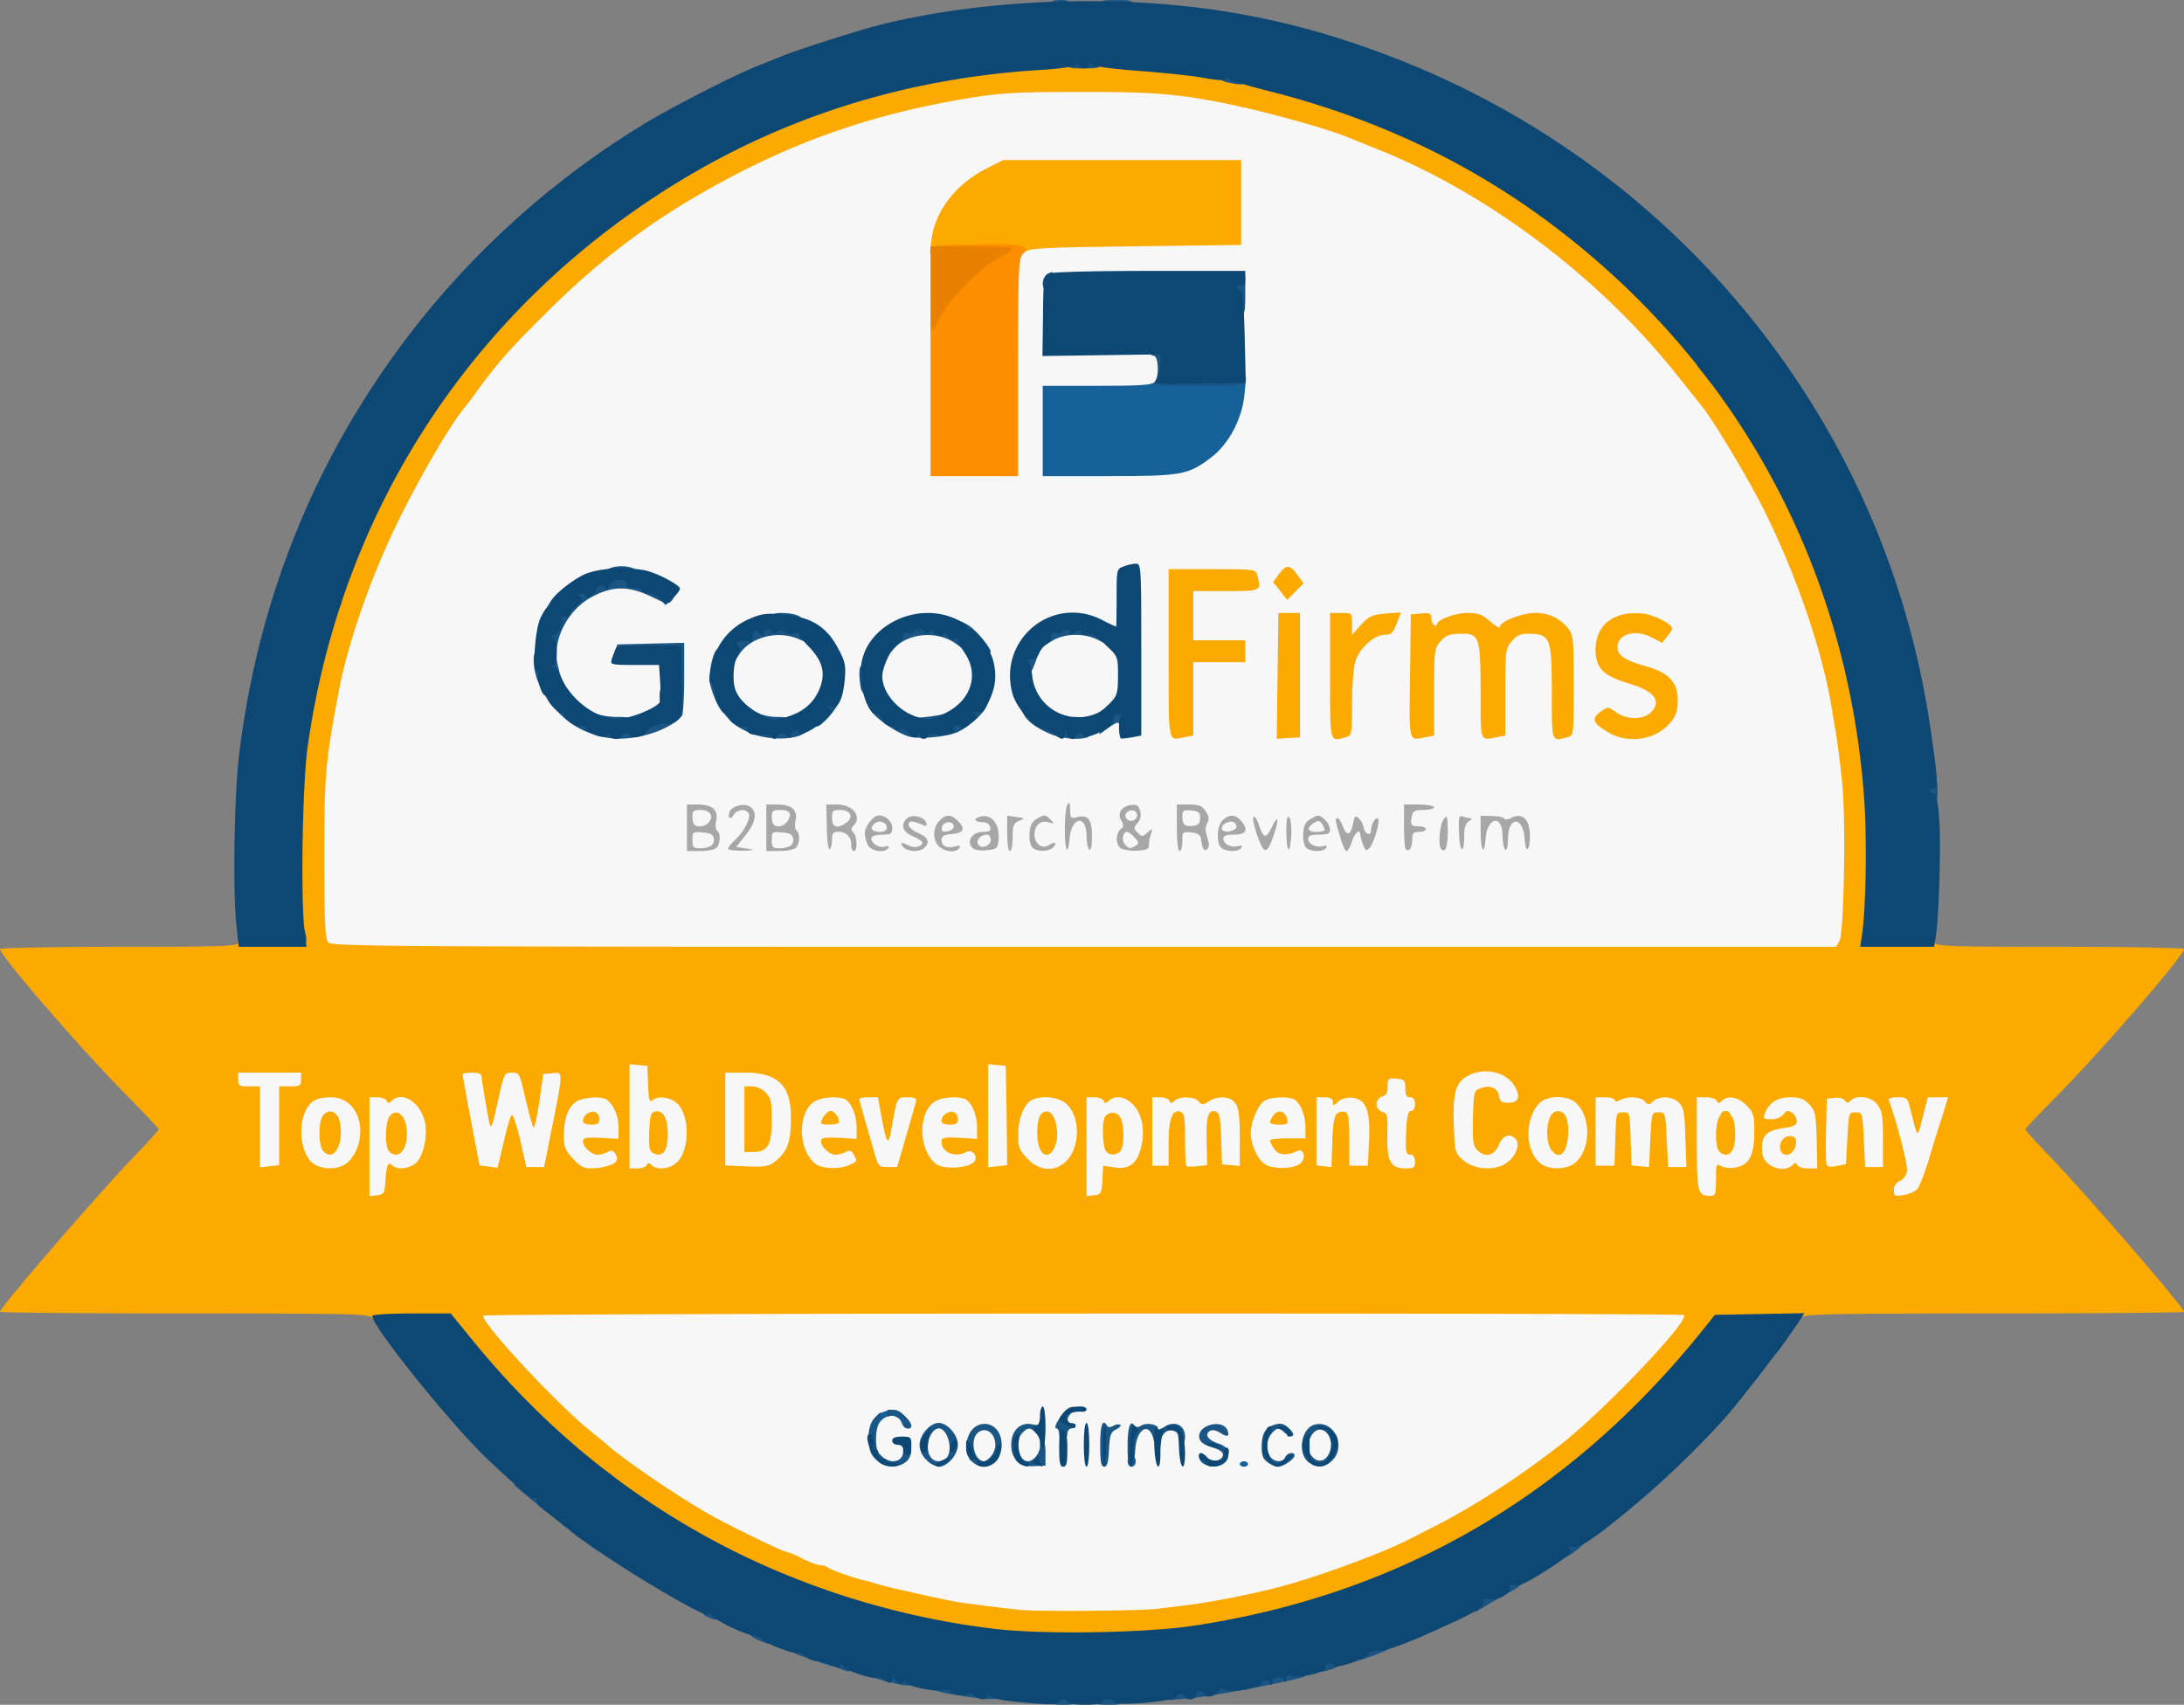 <svg xmlns="http://www.w3.org/2000/svg" width="798" height="623" viewBox="0 0 798 623">
  <rect x="0" y="0" width="798" height="623" fill="#808080" stroke="none"/>
  <g id="cert1" transform="translate(-31 -40)">
    <g id="Group_1" data-name="Group 1">
      <path id="Path_2" data-name="Path 2" d="M400.5,631.4c-16.2-1.9-22.7-2.9-33-5-13.9-2.9-31.7-7.9-35.9-10a13.018,13.018,0,0,0-4.3-1.4,25.413,25.413,0,0,1-6.3-2.5,26.793,26.793,0,0,0-6-2.5c-1.1,0-21.8-10.1-28.2-13.8-11-6.3-29.7-19-36-24.4-1.5-1.3-4.6-3.9-7-5.8-6.8-5.4-31-29.9-35.7-36.2-3.4-4.5-4.2-6.3-3.9-9l.3-3.3h445l.3,3.3c.5,4.6-4.8,11.2-25.3,31.7A265.631,265.631,0,0,1,556,601.9c-3.6,1.8-7.2,3.7-8.1,4.1-4.6,2.3-21.5,9.1-29.4,11.8-30.2,10.2-57.2,14.3-92.5,14.1-12.4-.1-23.8-.4-25.5-.5Z" fill="#f7f7f7"/>
      <path id="Path_3" data-name="Path 3" d="M163,473.4v-6.6l-2.5,1.6c-2.8,1.9-13.1,2.2-16.8.5a10.694,10.694,0,0,1-4.1-4.5c-2-4.4-2.1-16.2-.2-20.9,1.5-3.4,1.5-3.5-1-3.5H136v28.7l-4.6.7c-9.1,1.2-8.4,2.5-8.4-14.4V440h-8V429h29v9h7.3c4.9,0,8,.5,9.5,1.6,2,1.4,2.2,1.4,2.2,0s1.7-1.6,10.4-1.6c10.4,0,10.4,0,13,3,3.2,3.9,4.2,10.7,2.8,19-1.3,7.6-3.6,9.9-9.9,10h-4.2l-.3,4.8-.3,4.7-5.7.3-5.8.3v-6.7Zm-11.3-21.1c-.3-1-.5-.2-.5,1.7s.2,2.7.5,1.8A10.279,10.279,0,0,0,151.7,452.3Z" fill="#f7f7f7"/>
      <path id="Path_4" data-name="Path 4" d="M425,473.4v-6.6l-2.5,1.6c-3.7,2.5-14.5,2.2-17.9-.5-2-1.6-2.6-1.7-2.6-.6,0,1.7-4.9,2.3-20.3,2.7-10.1.2-12.6-.9-15.5-6.6l-1.8-3.5-1.3,5-1.3,5.1h-6.3c-6,0-6.4-.1-7.3-2.7-.6-1.6-1.1-2.1-1.1-1.2-.1,2.5-4.6,3.9-12.3,3.9-6.8,0-7.2-.1-10.4-3.5-3.1-3.3-3.4-3.4-4.3-1.7-2.1,3.9-7.1,5.2-17.5,4.5l-9.6-.6V429h10.3c12.2,0,15.9,1.6,18.5,8.1,1.5,3.8,1.6,3.9,3.8,2.4,3.1-2,28.9-2.2,29.7-.2q.6,1.5.6,0c.1-1.8,13.1-1.8,13.1-.1,0,.9.3.9,1.2,0,1.5-1.5,14.2-1.6,16.9-.2,1.8,1,1.9.7,1.9-6v-7.1l6.3.3,6.2.3.3,7.3c.3,7.2.3,7.2,2.5,5.7,3-2.1,15.5-2.1,18.5.1,2,1.4,2.2,1.4,2.2,0,0-2.4,19.5-2.3,22.2.1,1.7,1.5,1.8,1.5,1.8,0s1.9-1.7,17.4-1.7c16.7,0,17.6.1,19,2.1l1.4,2.1,2.3-2.1c1.9-1.7,3.5-2.1,9.2-2.1,3.7,0,7.7.5,8.8,1,1.2.7,1.9.7,1.9.1s5.1-1.2,12.8-1.3l12.7-.3.3-3.3.3-3.3,6.2.3c6.2.3,6.2.3,6.5,3.6.2,2,.9,3.2,1.8,3.2,1,0,1.4,1.4,1.4,5.5,0,4.2-.3,5.5-1.5,5.5-1.1,0-1.5,1.2-1.5,5s.4,5,1.5,5c1.2,0,1.5,1.3,1.5,5.5V470h-6.3c-6.5,0-8.5-1-10-5-.3-.8-.6-.3-.6,1.3-.1,2.6-.3,2.7-5.3,2.8-2.9,0-12.3.3-20.8.5-14.4.4-15.7.3-18.2-1.6-2.3-1.7-2.8-1.8-2.8-.5,0,1.2-1.7,1.5-9.2,1.7-9.2.2-10.9.2-23.8,0a107.7,107.7,0,0,0-11.7.4l-5.2.6-.3,4.6-.3,4.7-5.7.3-5.8.3v-6.7ZM310,449c0-3.4-.5-5.2-2-6.5-2-1.8-2-1.7-2,7.1l.1,8.9,1.9-2.4C309.4,454.5,310,452.3,310,449Zm127.7,3.3c-.3-1-.5-.2-.5,1.7s.2,2.7.5,1.8A10.278,10.278,0,0,0,437.7,452.3Z" fill="#f7f7f7"/>
      <path id="Path_5" data-name="Path 5" d="M649.2,478.8c-.7-.7-1.2-2.9-1.2-4.9v-3.7l-18.5-.7c-10.3-.4-18.5-1.2-18.5-1.7s-1-.2-2.2.6c-1.5,1.1-4.5,1.6-8.9,1.6-5.8,0-7.2-.4-9.8-2.6-1.7-1.4-3.1-2.2-3.1-1.7,0,2.4-6.1,4.3-13.4,4.3-6.9,0-7.8-.2-10.8-2.9l-3.3-2.9-.3-13.2c-.4-14.4.4-17.8,4.4-20.5,3.6-2.3,11.5-3,17-1.5,5,1.4,8.4,5.4,8.4,9.9,0,2.3.1,2.3,1.8.8,2.3-2.1,16-2.4,18.1-.4,1.1,1,1.4,1,1.8,0,.6-1.8,34.4-1.8,36.1-.1.9.9,1.2.9,1.2,0s3-1.2,10.4-1.2c8.8,0,10.7.3,12.8,2,2.5,1.9,2.6,1.9,4.3,0,1.5-1.7,3.1-2,9.5-2,4.2,0,8.1.5,8.7,1.1.8.8,1.3.8,1.7,0,1.1-1.7,35.3-1.5,35.9.2q.6,1.5.6,0c.1-.9,2.2-1.3,7.1-1.3,6.9,0,7,0,7,2.7,0,2.5-6,23.1-9.6,33.1-1.9,5-4.1,6.2-11.5,6.2H720V470h-5.5c-3,0-5.5-.4-5.5-.9s-1.6-.5-3.7,0c-5.4,1.2-29.7,1.1-30.9-.1-.8-.8-1.9-.8-3.8,0a23.661,23.661,0,0,1-6.2,1H661v10h-5.3c-2.9,0-5.8-.5-6.5-1.2ZM724,464.2c-.5-1.5-1.1-3.4-1.3-4.2-.3-.8-.6.9-.6,3.9-.1,4.5.1,5.2,1.3,4.2C724.5,467.2,724.6,466.1,724,464.2ZM581.5,452c3.2,0,4.5-.4,4.5-1.4a11.4,11.4,0,0,1,.6-3c.5-1.3-.3-1.6-4.9-1.6-5,0-5.6-.2-5.9-2.2-.2-1.3-1-2.3-1.8-2.3-2,0-2.7,12.9-.8,15.2,1.1,1.4,1.4,1.1,2.5-1.6,1.2-2.8,1.7-3.1,5.8-3.1Z" fill="#f7f7f7"/>
      <path id="Path_6" data-name="Path 6" d="M206.4,469.3l-3.2-.4-3.1-16.3c-1.7-9-3.1-17.9-3.1-20V429h12.9l.4,3.3.3,3.2.8-3.2c.8-3.3.9-3.3,6.7-3.3h5.8l.8,3.8.7,3.7.6-3.5.5-3.5,6.3-.3,6.2-.3v9.6l7.9-.3c6.2-.3,8.1,0,9.5,1.3,1.5,1.5,1.6,1.1,1.6-6v-7.6l6.3.3,6.2.3.3,5.7.3,5.7,4.6.3c6.4.4,8.6,3.5,9.1,12.8.5,9.1-.4,13.7-3.3,16.6-2.3,2.3-2.7,2.4-21.6,2.3H240.6l-3.2-3.5-3.3-3.4-.7,3.5-.6,3.5H220.3l-.7-4c-.7-4.8-2.1-4.5-3,.5-.7,3.8-1.3,3.9-10.2,2.8Z" fill="#f7f7f7"/>
      <path id="Path_7" data-name="Path 7" d="M147.9,387.3c-1.1-1.3-1.4-8.2-1.4-35.2,0-30.3.2-34.9,2.2-46.6,5.4-31.1,13-54.5,26-80.5,7.9-15.8,18.3-33.4,23-39,.7-.8,2.3-2.9,3.5-4.6,8-11.1,12.7-16.5,25.7-29.4,43-42.9,94.6-69.2,155.4-79.2,11.4-1.9,17.3-2.2,42.7-2.2,31.4-.1,40.5.7,61,5.1,13.3,2.9,32.9,8.4,39.8,11.2,2.6,1,7.9,3.2,11.7,4.7,40.4,16.2,81.2,47,109.5,82.8,4.4,5.5,8.5,10.6,9,11.3,3.8,4.6,15.2,23.6,21,34.7,14.5,27.8,23.5,55.7,28.7,88.6,2.3,14.6,2.7,73.9.5,77.8l-1.3,2.2H427.1c-257.2,0-278-.1-279.2-1.7ZM262.5,306c2.2-.6,1-.8-4.5-.8-5,0-6.8.2-5.5.8C254.9,307,258.4,307,262.5,306Zm56.5,0c1.8-.6.7-.8-4-.8-4.5-.1-5.9.2-4.5.8C313,307.1,315.7,307.1,319,306Zm56.9-.6c.2-.2-2.5-.4-6-.3-4.7.1-5.7.3-3.9.9C368.2,306.7,374.9,306.3,375.9,305.4Zm50.6.6c1.4-.6.5-.9-3.5-.9s-4.9.3-3.5.9a7.256,7.256,0,0,0,7,0ZM445,277.9c0-22-.3-28-1.2-27.7s-1.4,3.7-1.6,11.1c-.3,10.2-.4,10.7-2.4,10.7-2.1,0-2.1,0,.3,2.6,2.2,2.3,2.4,3.4,2.4,12.4,0,8.2-.3,10.1-1.9,11.9-1.9,2.1-1.9,2.1.2,2.1,1.7,0,2.2.6,2.2,2.5,0,1.4.5,2.5,1,2.5C444.6,306,445,296,445,277.9Zm19,14.6V279h9.5c5.7,0,9.5-.4,9.5-1s-3.8-1-9.5-1H464V253h11.5c7,0,11.5-.4,11.5-1s-5-1-13-1H461v27.5c0,23.8.2,27.5,1.5,27.5S464,303.8,464,292.5Zm39-6c0-12.3-.4-19.5-1-19.5s-1,7.2-1,19.5.4,19.5,1,19.5S503,298.8,503,286.5Zm19,7.6c0-6.5.5-13.3,1.2-15.1.9-2.6.9-3.5,0-3.8-.7-.2-1.2-2.1-1.2-4.3,0-2.1-.4-3.9-1-3.9s-1,7.2-1,19.5.4,19.5,1,19.5,1-4.6,1-11.9Zm30.2-4.8c.2-9.3,0-17.2-.4-17.8a4.446,4.446,0,0,1-.8-2.8c0-1-.4-1.5-1-1.2-.6.4-1,8-1,19.6,0,15.9.2,18.9,1.5,18.9C551.7,306,552,303.1,552.2,289.3Zm26,.2c.3-15.2.2-16.5-1.4-16.5s-1.8,1.5-1.8,16.5c0,13.8.2,16.5,1.5,16.5C577.7,306,578,303.1,578.2,289.5Zm24.8,1.2c0-10.7-.4-15.8-1.2-17-1.1-1.4-1.2,1.5-1,15.3.2,9.9.7,17,1.2,17C602.6,306,603,299.7,603,290.7Zm-325.6,7.7c.3-.9.6-5.8.6-11V278h-8.9c-5,0-9.3.5-9.6,1-.4.6,2.3,1,7.4,1H275v10C275,299.2,275.9,302.3,277.4,298.4ZM641,295.9a7.31,7.31,0,0,0-1.7-3.6c-1-1-1.5-1.4-1-.9.4.6.7,2.8.7,5.1,0,2.9.3,3.6,1,2.5A7.076,7.076,0,0,0,641,295.9Zm-305-5.8a10.062,10.062,0,0,0-.2-7.1c-1.2-3-1.3-2.8-1.3,3.9a66.652,66.652,0,0,0,.2,7.1A25.166,25.166,0,0,0,336,290.1Zm14.5-3.1a63.936,63.936,0,0,0-.2-7,26.868,26.868,0,0,0-1.2,3.5,13.836,13.836,0,0,0,0,7,26.868,26.868,0,0,0,1.2,3.5A65.5,65.5,0,0,0,350.5,287Zm-54.6-.7c0-4.7-.3-6.2-.9-4.8-1.4,3.4-1,11.5.6,11.5C295.8,293,296,290,295.9,286.3Zm95,.7c-.1-7.2-1.8-7.7-1.8-.5-.1,4.9.2,6.5.9,5.5A12.388,12.388,0,0,0,390.9,287Zm14.5-7.8c-.1-.2-.7,1.3-1.4,3.2a14.847,14.847,0,0,0-.4,6.9c.8,2.9.9,2.5,1.4-3.3a44.381,44.381,0,0,0,.4-6.8Zm-173.5,7.2c-1.1-3.7-.7-13.7.6-17.9.4-1.1-.1-.8-1,.7-2.5,4.5-2.9,10.9-1,16.7,2,6,3,6.4,1.4.5Zm386.8-11.6c-.3-2.2-.4-2.1-1.1.4a6.851,6.851,0,0,0,0,4.5c.7,1.6.8,1.5,1.1-.4A11.36,11.36,0,0,0,618.7,274.8Zm-300-7a11.9,11.9,0,0,0-7,0c-2.8.9-2.4,1,3.8,1C322.1,268.8,322.3,268.7,318.7,267.8Zm54.6,0a11.9,11.9,0,0,0-7,0c-3.6.9-3.4,1,3.2,1C375.7,268.8,376.1,268.7,373.3,267.8Zm53,0a9.1,9.1,0,0,0-6.5,0c-3,.9-2.7,1,3.2,1S429.2,268.7,426.3,267.8ZM595,268a7.884,7.884,0,0,0-3.5-.9c-1.6.1-1.6.2.5.9C595.5,269.1,596.8,269.1,595,268ZM261,251a16.521,16.521,0,0,0-7,0c-2.9.7-2.3.8,3.5.8S263.9,251.7,261,251Zm139-79.8c0-39.3,0-39.9,2.1-41.8,2-1.8,4.5-1.9,40.8-2.4l38.6-.5v-25h-81l-5.9,3c-7.5,3.8-14.7,10.7-17.8,17.1-2.3,4.9-2.3,5.2-2.6,47.2l-.3,42.2H400V171.2Zm61.1,38.3A31.994,31.994,0,0,0,479,193.6l3.5-6.9.3-22.3.4-22.4H451c-20.2,0-32.8.4-34.1,1-1.7,1-1.9,2.2-1.9,12.5V167h42v7.3c0,4.3-.5,7.8-1.2,8.5-.9.9-6.9,1.2-21,1.2H415v27h20.8c16,0,21.9-.4,25.3-1.5Z" fill="#f7f7f7"/>
    </g>
    <g id="Group_2" data-name="Group 2">
      <path id="Path_8" data-name="Path 8" d="M282,342.5V334h3.8c5.4,0,7.7,1.9,6.9,5.8-.4,1.7-.2,3.4.3,3.7,1.4.9,1.2,4.9-.2,6.3-.7.7-3.4,1.2-6,1.2H282v-8.5Zm8.8,6.6a2.693,2.693,0,0,0,1-2.7c-.2-1.4-1.3-2-4.1-2.2-3.5-.3-3.7-.2-3.7,2.7,0,2.7.3,3.1,2.8,3.1a8.447,8.447,0,0,0,4-.9Zm-.8-8.6c1.9-2.3.4-4.5-3-4.5-2.5,0-3,.4-3,2.3,0,1.3.3,2.7.7,3C285.8,342.5,288.7,342.1,290,340.5Z" fill="#a7a7a7"/>
      <path id="Path_9" data-name="Path 9" d="M297,350.2c0-.5,1.2-1.9,2.6-3.3,3.3-3,5.7-7.7,5-9.5-.8-2-4.3-1.7-5.5.3-1.2,2.2-2.4,1.3-1.5-1.1.8-2,5.2-3.2,7.3-1.9,2.9,1.8,2.4,5.6-1.3,10.3l-3.6,4.5,3.8.6c3.4.6,3.3.6-1.5.8-2.9,0-5.3-.3-5.3-.7Z" fill="#a7a7a7"/>
      <path id="Path_10" data-name="Path 10" d="M311,342.5V334h3.8c5.4,0,7.7,1.9,6.9,5.8-.4,1.7-.2,3.4.3,3.7,1.4.9,1.2,4.9-.2,6.3-.7.7-3.4,1.2-6,1.2H311v-8.5Zm8.8,6.6a2.693,2.693,0,0,0,1-2.7c-.2-1.4-1.3-2-4.1-2.2-3.5-.3-3.7-.2-3.7,2.7,0,2.7.3,3.1,2.8,3.1a8.447,8.447,0,0,0,4-.9Zm-1-9.1c1.7-2.7.8-4-2.9-4-2.4,0-2.9.4-2.9,2.3,0,1.3.3,2.7.7,3,1.3,1.3,3.8.7,5.1-1.3Z" fill="#a7a7a7"/>
      <path id="Path_11" data-name="Path 11" d="M333.1,342.5l-.2-8.5h4c5.8,0,9.2,4.5,5.9,7.8-.9.9-.9,1.5,0,2.4,1.4,1.4,1.6,6.8.2,6.8-.5,0-1-1-1-2.3a4.36,4.36,0,0,0-4.7-4.7c-1.9,0-2.3.5-2.3,2.9,0,1.7-.4,3.2-.9,3.5-.4.3-.9-3.3-1-7.9Zm7.3-2c2.6-2,1.3-4.5-2.4-4.5-2.7,0-3,.3-3,3C335,342.4,337.1,343,340.4,340.5Z" fill="#a7a7a7"/>
      <path id="Path_12" data-name="Path 12" d="M348.2,349a11.122,11.122,0,0,1-1.2-4.5c0-2.5,3.1-6.5,5.1-6.5,2.5,0,4.9,2.2,4.9,4.5,0,2.2-.5,2.5-3.4,2.5-1.9,0-3.7.4-4.1.9-.9,1.6,2.5,4.2,4.7,3.5,1.4-.4,1.8-.2,1.4.5C354.4,351.8,349.6,351.2,348.2,349Zm6.8-6.5c0-2.1-2.7-3-4.5-1.5-1.9,1.6-1,3,2.1,3C354.1,344,355,343.4,355,342.5Z" fill="#a7a7a7"/>
      <path id="Path_13" data-name="Path 13" d="M361,349.5c-1.4-1.7-.7-1.9,2-.5,2,1.1,5,.4,5-1.1,0-.5-1.6-1.5-3.5-2.3-3.8-1.6-4.6-4.4-2-6.6,1.8-1.5,6.1-.6,6.9,1.6.5,1.2.2,1.5-1.1.9-4.1-1.7-5.3-1.7-5.3-.1,0,.9,1.6,2.2,3.5,3,3.6,1.5,4.4,3.3,2.3,5.4C367.1,351.5,362.5,351.3,361,349.5Z" fill="#a7a7a7"/>
      <path id="Path_14" data-name="Path 14" d="M373.4,348.5a7.054,7.054,0,0,1,1.2-8.9c2.1-2.1,4-2,6.5.5,2.8,2.8,2,4.3-2.4,4.7-2.8.2-3.7.8-3.7,2.2,0,2.2,2,3.1,5.1,2.3,1.5-.4,2-.3,1.5.5-1.3,2.2-6.4,1.4-8.2-1.3Zm6.1-6.5c0-2.2-3.9-1.9-4.3.3-.3,1.5.1,1.8,2,1.5C378.4,343.6,379.5,342.8,379.5,342Z" fill="#a7a7a7"/>
      <path id="Path_15" data-name="Path 15" d="M386.1,349.6c-2-2.4.3-5.6,4-5.6,2.4,0,3-.4,2.7-1.7a2.416,2.416,0,0,0-2.5-1.8c-3.1-.1-3.9-1.2-1.4-2,4.4-1.4,7.7,2.8,6.9,9-.3,2.5-.8,2.9-4.4,3.2-2.8.3-4.5-.1-5.3-1.1Zm6.9-2.7c0-1.1-.6-1.9-1.2-1.9-2.3,0-4.1,1.8-3.5,3.3C389.1,350.5,393,349.3,393,346.9Z" fill="#a7a7a7"/>
      <path id="Path_16" data-name="Path 16" d="M399,344.6v-6.5l2.8.4c3.9.5,3.9.5,1.5,1.5-2,.8-2.3,1.7-2.3,6,0,2.7-.4,5-1,5S399,348.2,399,344.6Z" fill="#a7a7a7"/>
      <path id="Path_17" data-name="Path 17" d="M408.1,349.6c-.7-.8-1.1-3.2-.9-5.2.2-3,.9-4.2,3-5.4,2.5-1.4,2.9-1.3,4.5.4,1.7,1.7,1.7,1.8-.5,1.1-3-.9-5.2,1-5.2,4.6,0,3.2,2.7,5.3,5.1,3.8,2.2-1.4,3.3-1.1,1.9.6C414.4,351.4,409.6,351.4,408.1,349.6Z" fill="#a7a7a7"/>
      <path id="Path_18" data-name="Path 18" d="M420.8,350.4c-1.1-1.1-.9-14.6.2-16.4.7-1.1,1-.7,1,1.9,0,3.1.2,3.3,2.6,2.7,4-1,5.4.9,5.4,7.1,0,3.4-.4,5.2-1,4.8-.5-.3-1-2.6-1-5.1,0-8-5.7-6.9-6.2,1.3C421.6,349.2,421.2,350.8,420.8,350.4Z" fill="#a7a7a7"/>
      <path id="Path_19" data-name="Path 19" d="M440.2,349.8c-1.6-1.6-1.5-5.3.3-6.8,1.1-.9,1.2-1.6.2-3.1-1.6-2.6.1-5.3,3.6-5.7,2.1-.3,2.8.2,3.3,2.3a4.362,4.362,0,0,1-1,4.3c-1.4,1.7-1.4,2,.1,3.5,1.6,1.6,1.8,1.5,3.6-.1,1.9-1.6,1.9-1.6,1.2.8a11.335,11.335,0,0,0-.7,4.1c0,1.2-1,1.6-4.7,1.8-2.6,0-5.2-.4-5.9-1.1Zm5.8-.8c1.2-.7,1.2-1.2-.4-2.9-1.1-1.2-2.3-2.1-2.8-2.1-1.5,0-2.1,3-.8,4.5,1.4,1.7,2,1.8,4,.5Zm.4-10.5a1.742,1.742,0,0,0-1-2.2c-1.9-.7-3.9,1.1-3,2.6A2.247,2.247,0,0,0,446.4,338.5Z" fill="#a7a7a7"/>
      <path id="Path_20" data-name="Path 20" d="M461,342.5V334h4.5c3.6,0,4.8.5,6,2.4,1.3,1.9,1.4,2.9.6,4.4-.8,1.4-.7,2.9,0,5.2.8,2.3.8,3.5.1,4.2-1.2,1.2-1.8.3-2.4-3.7-.2-1.4-1.2-2.1-3.6-2.3-3.1-.3-3.2-.2-3.2,3.2,0,2-.4,3.6-1,3.6s-1-3.5-1-8.5Zm8.5-3.5c0-2.1-.5-2.6-3.2-2.8-2.9-.3-3.3,0-3.3,2.1,0,3.1.9,3.9,4,3.5,1.9-.2,2.5-.9,2.5-2.8Z" fill="#a7a7a7"/>
      <path id="Path_21" data-name="Path 21" d="M477.2,349.8c-1.9-1.9-1.5-8.2.6-10.1,2.4-2.2,4.5-2.1,6.5.1,3,3.3,2.2,5.2-2.3,5.2-2.8,0-4,.4-4,1.5,0,1.9,2.8,3.4,5.3,2.7,1.4-.3,1.8-.1,1.3.6-.9,1.6-5.9,1.5-7.4,0Zm5.6-7.5a1.783,1.783,0,0,0-1.2-1.9c-1.9-.7-4.9,1.4-4,2.8C478.4,344.5,482.2,343.8,482.8,342.3Z" fill="#a7a7a7"/>
      <path id="Path_22" data-name="Path 22" d="M492.3,349.8c-1.7-2.8-4.1-10.8-3.3-11.3.5-.3,1.4,1.1,2,3,1.6,4.9,2.6,5.1,4.6,1,2.4-5,2.9-3.6.9,2.4C494.7,350.4,493.6,351.7,492.3,349.8Z" fill="#a7a7a7"/>
      <path id="Path_23" data-name="Path 23" d="M501.8,350.4c-.5-.4-.8-3.4-.8-6.8,0-4.2.3-5.7,1.1-4.9.5.5.9,3.6.7,6.7-.2,3.2-.6,5.4-1,5Z" fill="#a7a7a7"/>
      <path id="Path_24" data-name="Path 24" d="M508.1,349.6c-.7-.8-1.1-3.2-.9-5.2.2-2.9.9-4.2,3-5.3,2.4-1.4,2.8-1.4,4.7.3a6.123,6.123,0,0,1,2.1,3.8c0,1.4-.8,1.8-4,1.8-2.8,0-4,.4-4,1.5,0,1.9,2.8,3.4,5.3,2.7,1.4-.3,1.8-.1,1.3.6-1,1.7-6.1,1.5-7.5-.2Zm6.9-6.3a6.128,6.128,0,0,0-1-2.3c-.7-1.1-1.4-1.2-2.7-.4-3,1.8-2.7,3.4.6,3.4C513.6,344,515,343.7,515,343.3Z" fill="#a7a7a7"/>
      <path id="Path_25" data-name="Path 25" d="M520.6,345.6c-1.8-6.2-1.9-6.6-.8-6.6.4,0,1.3,1.4,1.9,3.1,1.4,3.6,2.8,3.2,3.7-1.2.5-2.6.8-2.9,2-2a6.691,6.691,0,0,1,1.8,3.3c.4,2.7,2.8,3.6,2.8,1.1,0-2.2,1.7-5,2.5-4.1.9.8-1.5,9-3.1,10.7-1.1,1.2-1.5,1-2.4-1.3a21.11,21.11,0,0,1-1-3.7c0-2.2-2-.6-3,2.6-.6,1.9-1.5,3.5-2,3.5S521.4,348.6,520.6,345.6Z" fill="#a7a7a7"/>
      <path id="Path_26" data-name="Path 26" d="M544.6,350.3c-.3-.3-.6-4.2-.6-8.5V334h5.5c3,0,5.5.5,5.5,1,0,.6-1.7,1-3.9,1-3.3,0-3.9.3-4.3,2.5-.6,3-.2,3.5,2.9,3.5,1.3,0,2.3.5,2.3,1,0,.6-1.1,1-2.5,1-2.1,0-2.5.5-2.5,2.9C547,349.9,545.8,351.5,544.6,350.3Z" fill="#a7a7a7"/>
      <path id="Path_27" data-name="Path 27" d="M557.6,350.3c-1.2-1.2-.6-8.9.9-10.9,1.3-1.7,1.4-1.4,1.5,4.3C560,349.5,559.2,351.8,557.6,350.3Z" fill="#a7a7a7"/>
      <path id="Path_28" data-name="Path 28" d="M564.1,344.3c-.2-5.7,0-6.5,1.4-5.9a11.8,11.8,0,0,0,2.8.6c.7,0,.4.5-.5,1.1-1.3.7-1.8,2.3-1.8,5.4C566,352.6,564.3,351.6,564.1,344.3Z" fill="#a7a7a7"/>
      <path id="Path_29" data-name="Path 29" d="M572.8,350.4c-.5-.4-.8-3.3-.8-6.5v-5.8l4,.1c2.2,0,4.3.4,4.6.9s1.3.5,2.4-.1c4.2-2.3,7,.3,7,6.5,0,5.7-1.5,6.7-1.9,1.2-.5-8.6-6.1-8.6-6.1,0,0,2.7-.4,4.2-1,3.8-.5-.3-1-2.6-1-5.1,0-8-5.7-6.9-6.2,1.3C573.6,349.2,573.2,350.8,572.8,350.4Z" fill="#a7a7a7"/>
    </g>
    <g id="Group_3" data-name="Group 3">
      <path id="Path_30" data-name="Path 30" d="M398,638.9c-78.6-7.8-147.1-44.6-197-105.7l-8.4-10.4-12.2.4c-10.8.3-12.4.1-13.3-1.4-1-1.7-5.4-1.8-68.6-1.8-37.1,0-67.5-.3-67.5-.6,0-1.6,34.8-41.9,49-56.8,5-5.1,9-9.6,9-9.9s-5.2-5.8-11.6-12.3C60.3,423.1,31,389.2,31,386.8c0-.4,19.6-.8,43.5-.8,38,0,43.5-.2,43.5-1.5,0-1.2,1.8-1.5,10.4-1.5h10.3l-.5-22.9c-.8-39.3,3.5-70,14.5-102.9C187.2,153.9,278.5,78.7,386.5,64.5c36.9-4.9,82.3-2.1,116.3,7C581.1,92.6,646.5,144.8,683.7,216c23.2,44.5,33.7,92.6,31.9,146.8L715,383h11.5c9.6,0,11.5.3,11.5,1.5,0,1.3,5.7,1.5,45.5,1.5,25,0,45.5.4,45.5.8,0,2.4-30.2,37.3-46.7,54-6.2,6.3-11.3,11.6-11.3,11.9s4,4.8,9,9.9c14.2,14.9,49,55.2,49,56.8,0,.3-31.3.6-69.5.6-60,0-69.5.2-70.2,1.5-.7,1.1-3.8,1.5-14.8,1.7l-13.9.3-4.4,5.5c-22.6,28.1-45.7,49-73.8,66.8C548.2,617.4,512.3,630.7,471,637c-15.7,2.4-57.1,3.5-73,1.9Zm56-11c3.6-.4,8.8-1.1,11.5-1.4a304.956,304.956,0,0,0,33.5-6.7c13.6-3.6,36.6-12.1,45.9-16.8.9-.4,4.5-2.3,8.1-4.1,15.4-7.7,31.2-17.8,48-30.8,15.5-12,47.4-45.4,45.3-47.5-.9-.9-438.1-.7-438.7.2-1.2,2.1,26.8,32.3,39.2,42.2,2.4,1.9,5.5,4.5,7,5.8,6.3,5.4,25,18.1,36,24.4,6.4,3.7,27.1,13.8,28.2,13.8a26.793,26.793,0,0,1,6,2.5c2.7,1.4,5.8,2.5,6.8,2.5a4.915,4.915,0,0,1,2.8.9c.9.8,9.1,3.7,13,4.6,1,.2,3.5.9,5.4,1.5,3.3,1,22.4,5.3,28,6.3,2.5.5,17.8,2.4,23.5,3,6.6.7,44.4.4,50.5-.4ZM171.8,472c.4-6.2,1-7.6,2.4-6.2,1.7,1.7,5.4,1.5,8.3-.4,3.1-2.1,5.1-10.6,3.6-16-1.9-6.9-8.3-10.7-12-7.1-1.1,1-1.4,1-1.8,0-.3-.7-1.8-1.3-3.4-1.3H166v36.1l2.8-.3c2.4-.3,2.7-.7,3-4.8Zm262-.8.3-5.2,3.9.6c5.5.9,8.4-1.2,9.9-7.2s.6-11.7-2.6-15.4c-2.7-3.2-6.8-4-9.2-1.7-1.1,1-1.4,1-1.8,0-.3-.7-1.8-1.3-3.4-1.3H428v36.1l2.8-.3c2.5-.3,2.7-.7,3-5.6ZM658,471c0-5.6.1-5.9,1.8-4.9a8.674,8.674,0,0,0,5.5.5c4.9-.9,6.7-4.5,6.7-13.1,0-6-.3-6.9-2.9-9.6-3.1-3.1-6.8-3.7-9-1.6-1.1,1-1.4,1-1.8,0-.3-.7-2-1.3-3.9-1.3H651v16.8c0,17.8.3,19.2,4.7,19.2,2.1,0,2.3-.4,2.3-6Zm73.7,3.3c.7-.9,2.4-5.3,3.8-9.7,1.3-4.5,3.5-11.6,4.9-15.8l2.4-7.8h-7.4l-1.9,7.3c-2,7.9-1.7,8.1-4.5-3-1-4.1-1.3-4.3-4.6-4.3-2.5,0-3.5.4-3.2,1.3,2.6,6.8,6.9,23.4,6.6,25.5a4.788,4.788,0,0,1-2.5,3.7,3.454,3.454,0,0,0-2.3,3.4c0,2.2.3,2.3,3.7,1.8C728.8,476.3,731.1,475.3,731.7,474.3ZM133,451.4V437h4c3.6,0,4-.2,4-2.5V432H118v2.5c0,2.3.4,2.5,4,2.5h4v29.6l3.5-.4,3.5-.4Zm25.3,13.2a15.859,15.859,0,0,0,3.7-6.5c2.4-9.1-2.2-17.1-10-17.1-5.4,0-7.9,1.4-9.6,5.5-2.9,6.9-.8,17,4,19.3,3.9,1.9,9.1,1.4,11.9-1.2Zm56.7-7.1c1.2-5.2,2.5-9.7,3-10s1.8,3.9,3.1,9.2l2.2,9.8h6.5l3.1-15.5c3.9-19.7,3.9-19.2-.1-18.8l-3.3.3-1.4,9.8c-.8,5.3-1.7,9.7-2.1,9.7-.3,0-1.6-4.5-2.9-10-2.2-9.7-2.3-10-5-10s-2.9.3-4.6,7.8c-3.4,15-3,14.6-4.8,4.6-.9-5.1-1.7-9.9-1.7-10.8,0-1.2-1-1.6-3.5-1.6-1.9,0-3.5.3-3.5.6,0,.4,1.4,8,3.1,17l3.1,16.3,3.2.4c1.7.2,3.2.5,3.3.5.1.1,1.1-4.1,2.3-9.3Zm40.1,7.8c1.5-1.1,1.7-1.8.9-3.4-.9-1.5-1.5-1.7-3-.9a10.291,10.291,0,0,1-3.6,1c-2.3,0-5.4-2.9-5.4-4.9,0-1.3,1.1-1.5,6.5-1.3l6.5.4v-4.4c0-4-1.9-8.2-4.4-10-1.9-1.3-8.6-.8-11.1.8-2.9,1.9-4.5,6.2-4.5,12.5,0,4,.5,5.3,3.4,8.4,3.1,3.2,3.9,3.6,8.1,3.4A18.649,18.649,0,0,0,255.1,465.3Zm12.2.5c.4-1,.7-1,1.8,0,2.1,2,6.8,1.4,9.4-1.2,4.2-4.2,4.6-15.3.7-20.5-2.1-2.9-7.4-4-9.7-2.1-1.2,1-1.5,0-1.7-5.7l-.3-6.8-3.2-.3-3.3-.3V467h2.9c1.6,0,3.1-.6,3.4-1.2Zm48.6-2.9c3.1-3.1,4.1-6.5,4.1-14.6,0-11.6-4.8-16.3-16.7-16.3H296v33.9l6.8.3C311.4,466.6,312.5,466.3,315.9,462.9Zm25.6,2.8c2.8-1.4,2.8-1.3,1.5-3.6-.9-1.7-1.5-1.9-3-1.1a10.291,10.291,0,0,1-3.6,1c-2.3,0-5.4-2.9-5.4-4.9,0-1.3,1.1-1.5,6.5-1.3l6.5.4V452c0-4.6-2.1-9.4-4.5-10.4-3-1.1-8.5-.6-11,1-6.3,4.1-5.9,18.2.7,22.9C331.7,467.2,338.1,467.3,341.5,465.7ZM362,455.5c1.7-6,3.4-11.8,3.6-12.7.4-1.5-.1-1.8-3-1.8-3.9,0-3.8-.2-5.7,10.5-1.3,7.7-1.8,7.2-3.9-3.7l-1.2-6.8h-3.4c-1.9,0-3.4.3-3.4.6,0,.4.9,3.7,1.9,7.3,1.1,3.6,2.6,9.1,3.5,12.1,1.5,5.3,1.6,5.5,5,5.5h3.4Zm24.6,9.4A2.356,2.356,0,0,0,384,461c-4.1,2.2-9,.1-9-3.8,0-1.5.9-1.7,6.5-1.4l6.5.4V452c0-4.6-2.1-9.4-4.5-10.4-3-1.1-8.5-.6-11,1-6.3,4.1-5.9,18.1.7,22.9C375.8,467.3,384.1,467,386.6,464.9Zm12.2-17.3-.3-18.1-3.2-.3-3.3-.3v37.7l3.5-.4,3.5-.4Zm21.5,17c5.5-5.1,5.6-16.7.2-21.3-2.9-2.5-9.1-3.1-12.7-1.2-2.7,1.5-4.8,6.9-4.8,12.8,0,4.3.5,5.5,3.4,8.5C410.6,467.9,416.2,468.4,420.3,464.6Zm51.6-7.8c-.2-9.1.6-11.6,3.5-10.5,1.2.5,1.6,2.7,1.8,9.9l.3,9.3,3.3.3,3.2.3V455.8c0-7.8-.4-10.9-1.6-12.6-1.8-2.6-6.3-2.9-9.8-.7-2.1,1.4-2.4,1.4-3.6,0-1.5-1.8-7.1-2-8.9-.2-1.1,1-1.4,1-1.8,0-.3-.7-1.8-1.3-3.4-1.3H452v25h6v-8.3c0-8.9,1.4-12.5,4.4-11.4,1.3.5,1.6,2.2,1.6,10,0,5.2.2,9.6.5,9.8.2.3,2.1.3,4,.1l3.6-.4-.2-9Zm34.1,8.5c2.3-1.6,1.6-5.8-.9-4.7-4.2,1.8-6.9,1.6-8.5-.7a9.854,9.854,0,0,1-1.6-3.1c0-.5,2.9-.8,6.5-.8H508v-4c0-4.6-2.1-9.5-4.5-10.4-2.8-1-8.9-.6-10.7.8-2.3,1.7-4.8,7.8-4.8,11.6,0,4.2,2.3,9.4,5.1,11.4,2.8,1.9,10,1.9,12.9-.1ZM519.5,447a3.088,3.088,0,0,1,3-.6c1.2.4,1.5,2.5,1.5,10.1V466h6.8l.4-8.7c.6-11.3-1-15.6-6-16.1a6.861,6.861,0,0,0-5.3,1.4c-1.7,1.6-1.9,1.6-1.9.1,0-1.2-.9-1.7-3-1.7h-3v24.9l2.8.3,2.7.3.3-9.2c.2-6.5.7-9.5,1.7-10.3ZM548,464.5c0-1.5-.6-2.5-1.4-2.5-2,0-2.1-.9-1.8-9,.3-5.2.7-7,1.8-7,.8,0,1.4-1,1.4-2.5,0-1.7-.5-2.5-1.8-2.5s-1.7-.8-1.7-3.2c0-3-.3-3.3-3.2-3.6-3.1-.3-3.3-.1-3.3,2.8,0,2.3-.5,3.3-2,3.7a2.948,2.948,0,0,0,0,5.6c1.9.5,2.1,1.2,1.9,8.6-.2,9.6,1.2,12.1,6.8,12.1C547.6,467,548,466.7,548,464.5Zm33,.8c3.5-2,5.6-6.9,3.9-8.9-2.1-2.5-4.8-1.6-6.3,2.1-1.7,4-5.2,4.7-8,1.6-1.4-1.5-1.6-3.6-1.4-11.7.3-9.8.3-9.9,3.1-10.8,3.4-1.2,6.1.1,6.5,3.3.3,1.6,1,2.1,3.3,2.1,3.8,0,4.6-2.1,2.3-6.1-3.3-5.6-12.1-7.1-18-3.2-3.6,2.3-4.6,6.3-4.2,17.3.3,9.9.4,10.2,3.3,12.9,3.9,3.4,11,4.1,15.5,1.4Zm24.9.1c6.3-4.4,6.8-16.8,1-22.3-3.3-3-10.8-2.9-13.6.2-5.5,6-5,18,.9,22.1,2.9,2.1,8.7,2,11.7,0ZM637,446.5c2.5,0,2.5.1,3,10l.5,10h6.7l-.4-10.6c-.2-8.8-.6-11.1-2.2-12.8-2.3-2.5-7.2-2.8-9.6-.6-1.5,1.4-1.8,1.4-3,0-1.4-1.7-6.2-2-9.1-.5-1.3.7-1.9.7-1.9,0,0-.5-1.6-1-3.5-1H614v25h6.9l.3-9.7c.3-9.7.3-9.8,2.8-9.8s2.5.1,2.8,9.7l.3,9.7,3.2.3,3.2.3.5-10C634.5,446.6,634.5,446.5,637,446.5Zm48.9,19.3c1.1-1,1.4-1,1.8,0,.3.6,2,1.2,3.9,1.2H695l-.2-10.4c-.3-9.5-.5-10.7-2.7-13-2-2.1-3.4-2.6-7.1-2.6-4.8,0-7.8,2.1-9.3,6.3-.5,1.4-.1,1.7,2.5,1.7a5.934,5.934,0,0,0,4.4-1.7c1-1.4,1.7-1.6,3.1-.7a4.032,4.032,0,0,1,1.8,3c0,1.5-.9,2-4,2.5-7.4,1-9.2,2.9-8.6,9.3.4,4.7,7.6,7.6,11,4.4ZM706,456c.5-9.3.5-9.5,3-9.5s2.5.1,3,10l.5,10H719V456.4c0-8.7-.3-10.5-2.1-12.8-2.2-2.9-7.5-3.6-9.7-1.4-1,1-1.4,1-2.1,0-.5-.8-2.1-1.2-3.7-1l-2.9.3-.3,11.4c-.1,6.3-.1,12,.2,12.7.3.8,1.6,1,3.8.5l3.3-.7Zm-2.9-72.1c1.7-3.2,2.4-44.9,1-57.9-1.2-10.9-1.7-15.1-2.8-21-.3-1.9-.7-4.2-.8-5-3.4-22-13.9-52.3-26.5-76.6-5.8-11.1-17.2-30.1-21-34.7-.5-.7-4.6-5.8-9-11.3-28.3-35.8-69.1-66.6-109.5-82.8-3.8-1.5-9.1-3.7-11.7-4.7-6.9-2.8-26.5-8.3-39.8-11.2-20.1-4.3-29.8-5.2-58-5.1-22.2,0-28.6.4-39.7,2.2-31.9,5.2-59,14.1-86.3,28.4-27.1,14.2-47.3,29-69.1,50.8-13,12.9-17.7,18.3-25.7,29.4-1.2,1.7-2.8,3.8-3.5,4.6-4.7,5.6-15.1,23.2-23,39-10.7,21.3-19.6,46.6-23.1,65.5-4.8,25.7-5.1,29.5-5.1,61.6,0,21.9.3,27.9,1.4,29.3,1.2,1.5,22.1,1.6,276.2,1.6H701.9Z" fill="#fcaa00"/>
      <path id="Path_31" data-name="Path 31" d="M173.2,460.8c-1.8-1.8-1.5-11.3.4-13.2,2.2-2.3,5-.5,5.8,3.8,1.4,7.4-2.4,13.2-6.2,9.4Z" fill="#fcaa00"/>
      <path id="Path_32" data-name="Path 32" d="M435.2,460.8c-.7-.7-1.2-3.8-1.2-7,0-4.6.4-5.9,1.9-6.7a3.178,3.178,0,0,1,3.7.3c2.3,1.7,2.6,12.2.3,13.7-1.9,1.2-3.3,1.1-4.7-.3Z" fill="#fcaa00"/>
      <path id="Path_33" data-name="Path 33" d="M659.2,460.8c-1.8-1.8-1.5-11.3.4-13.2a1.928,1.928,0,0,1,3.8,0c1.1,1,1.6,3.4,1.6,6.8,0,5-1.2,7.6-3.5,7.6a3.961,3.961,0,0,1-2.3-1.2Z" fill="#fcaa00"/>
      <path id="Path_34" data-name="Path 34" d="M149,460.5c-1.8-2.2-1.7-11.2.2-13.1,2.5-2.6,5.5-.9,6.1,3.4C156.6,458.8,152.6,464.9,149,460.5Z" fill="#fcaa00"/>
      <path id="Path_35" data-name="Path 35" d="M244,449.6c0-2,2.7-3.9,4.5-3.2A2.941,2.941,0,0,1,250,449c0,1.6-.7,2-3,2C245.1,451,244,450.5,244,449.6Z" fill="#fcaa00"/>
      <path id="Path_36" data-name="Path 36" d="M269.2,461.1c-.9-.5-1.2-2.8-1-7.7.3-5.9.6-6.9,2.2-7.2,2.9-.6,4.6,2.5,4.6,8.3,0,6.5-2.2,8.9-5.8,6.6Z" fill="#fcaa00"/>
      <path id="Path_37" data-name="Path 37" d="M303,449V437h2.8a7.738,7.738,0,0,1,5,2.3c1.9,2,2.2,3.5,2.2,9.8,0,9.2-1.5,11.9-6.6,11.9H303V449Z" fill="#fcaa00"/>
      <path id="Path_38" data-name="Path 38" d="M331,450.4c0-1.6,2.2-4.4,3.5-4.4,1.6,0,3.8,3.4,2.8,4.4C336.5,451.2,331,451.2,331,450.4Z" fill="#fcaa00"/>
      <path id="Path_39" data-name="Path 39" d="M375,449.6c0-2,2.7-3.9,4.5-3.2A2.941,2.941,0,0,1,381,449c0,1.6-.7,2-3,2C376.1,451,375,450.5,375,449.6Z" fill="#fcaa00"/>
      <path id="Path_40" data-name="Path 40" d="M411.1,460.1c-1.7-3.1-1.4-11.6.5-13.2,2.5-2,4.8.2,5.5,5.2C418.2,459.3,413.8,465.2,411.1,460.1Z" fill="#fcaa00"/>
      <path id="Path_41" data-name="Path 41" d="M495,450.2a6.263,6.263,0,0,1,1.4-2.7c1.6-2.2,4.1-1.5,4.9,1.4.4,1.8.1,2.1-2.9,2.1C496.5,451,495,450.6,495,450.2Z" fill="#fcaa00"/>
      <path id="Path_42" data-name="Path 42" d="M598.1,460.6c-3-3.6-2-13.8,1.3-14.4,3-.6,4.6,1.7,4.6,7,0,7.5-2.8,11.1-5.9,7.4Z" fill="#fcaa00"/>
      <path id="Path_43" data-name="Path 43" d="M681.6,460.4c-.9-2.5,1.2-5.6,3.7-5.2,1.7.2,2.1.9,1.9,2.8-.4,3.8-4.4,5.5-5.6,2.4Z" fill="#fcaa00"/>
      <path id="Path_44" data-name="Path 44" d="M458,279V248h15.9c15.6,0,15.9,0,16.5,2.3,1.5,5.7,1.6,5.7-11.4,5.7H467v18h19v8H467v26.8l-3.1.6C457.6,310.6,458,312.8,458,279Z" fill="#fcaa00"/>
      <path id="Path_45" data-name="Path 45" d="M497.8,287l.3-23H506v45.5l-4.3.2-4.2.3.3-23Z" fill="#fcaa00"/>
      <path id="Path_46" data-name="Path 46" d="M517,287V264h4c4,0,4,0,4,4v4l3.3-3.7c2.9-3.1,4.1-3.7,9-4.1l5.6-.4-1.6,4.1c-1.3,3.4-2,4.1-4.4,4.1-3.9,0-9.3,5-10.7,9.8-.7,2.2-1.2,9.1-1.2,15.4,0,11.1-.1,11.6-2.2,12.2-6.1,1.6-5.8,2.8-5.8-22.4Z" fill="#fcaa00"/>
      <path id="Path_47" data-name="Path 47" d="M546.2,287.3l.3-22.8,3.8-.3c3.1-.3,3.7,0,3.7,1.7a3.5,3.5,0,0,0,1,2.6c.6.3,1,.2,1-.3,0-1.7,6.7-4.2,11.4-4.2,3.6,0,5.2.6,8.1,3.1,1.9,1.7,3.5,2.6,3.5,2,0-1.9,8.1-5.1,12.8-5.1a14.766,14.766,0,0,1,12.1,5.6c2,2.5,2.1,3.9,2.1,20.9,0,18.1,0,18.3-2.2,18.9-6,1.6-5.8,2.1-5.8-16.3,0-19.8-.5-21.3-7.9-21.5-3.5-.1-4.7.4-6.7,2.7-2.3,2.7-2.4,3.4-2.4,18.6v15.9l-3.1.6c-6.2,1.2-5.9,2.1-5.9-16.6-.1-20.4-.4-21.4-7.7-21.2-3.7.1-5.1.6-7,2.8-2.2,2.6-2.3,3.4-2.3,18.5v15.9l-3.1.6c-6.3,1.2-6,2.7-5.7-22.1Z" fill="#fcaa00"/>
      <path id="Path_48" data-name="Path 48" d="M618.4,307.5c-5.4-3.2-6-4.9-2.6-7.4,2.7-1.9,2.8-1.9,5.7.2,3.7,2.7,9.6,2.8,12.4.3,4.5-4.1,1.8-8-7.4-10.7-9.7-2.9-12.5-5.7-12.5-12.5,0-9,6.6-14.2,17-13.2,4.3.4,11.1,3.9,11,5.6a12,12,0,0,1-1.9,2.9l-1.8,2.2-3.9-2c-6-3.1-12.4-1.2-12.4,3.7,0,2.9,2.7,4.7,10.4,6.9,8.3,2.3,11.6,5.8,11.6,12.3,0,4-.6,5.7-2.7,8.3-5.4,6.4-15.5,7.9-22.9,3.4Z" fill="#fcaa00"/>
      <path id="Path_49" data-name="Path 49" d="M498.7,255.9l-2.5-3.2,2.1-2.9c2.7-3.6,4-3.5,6.8.3l2.2,3.1-3,3-3,3-2.6-3.3Z" fill="#fcaa00"/>
      <path id="Path_50" data-name="Path 50" d="M401.6,132.8c-1.1-.6-7.4-.9-16.3-.6l-14.5.3.5-4.7c1.3-10.7,8.9-20.6,20.3-26.3l5.9-3h87v31l-38.6.5c-34.4.4-38.9.7-40.5,2.2C403.9,133.5,403,133.6,401.6,132.8Z" fill="#fcaa00"/>
    </g>
    <g id="Group_4" data-name="Group 4">
      <path id="Path_51" data-name="Path 51" d="M371,183.7V153.3l3.1-4.6a63.043,63.043,0,0,1,9.2-10.2l6-5.5h-9.2c-8.3,0-9.2-.2-8.9-1.8.3-1.5,2-1.7,16.3-1.9,17.2-.3,20.1.3,17.2,3.5-1.5,1.7-1.7,5.5-1.7,41.5V214H371Z" fill="#fc8e00"/>
    </g>
    <g id="Group_5" data-name="Group 5">
      <path id="Path_52" data-name="Path 52" d="M371,145.5V130h15c8.3,0,15,.3,15,.8,0,.4-2.1,1.8-4.7,3.2-6.6,3.4-18.5,15.4-21.7,21.8a26.168,26.168,0,0,1-3.1,5.2c-.3,0-.5-7-.5-15.5Z" fill="#ea8000"/>
    </g>
    <g id="Group_6" data-name="Group 6">
      <path id="Path_53" data-name="Path 53" d="M331.3,647.8c-4.5-1.5-4.3-3.8.2-3.8,3.1,0,3.5.3,3.5,2.5a6.839,6.839,0,0,1-.2,2.4c-.2-.1-1.8-.6-3.5-1.1Z" fill="#17619a"/>
      <path id="Path_54" data-name="Path 54" d="M443,574c0-1.1.7-2,1.5-2s1.5.9,1.5,2-.7,2-1.5,2S443,575.1,443,574Z" fill="#17619a"/>
      <path id="Path_55" data-name="Path 55" d="M484,575c0-.5.7-1,1.5-1s1.5.5,1.5,1c0,.6-.7,1-1.5,1S484,575.6,484,575Z" fill="#17619a"/>
      <path id="Path_56" data-name="Path 56" d="M348.6,562.3c.7-3.7,3.2-6.1,7.1-6.9,2.6-.5,3.7-.1,5.7,1.9,1.4,1.5,2.6,3.1,2.6,3.7,0,1.8-2.8,1.1-3.5-.9-1.4-4.5-7.9-3.1-9,1.8-.8,4-3.6,4.3-2.9.4Z" fill="#17619a"/>
      <path id="Path_57" data-name="Path 57" d="M412,197.5V181h19.9c16.4,0,20.1-.3,21.1-1.5s4.2-1.5,17.3-1.5h16l-.6,6.3c-.9,8.9-5.8,18.1-12.2,22.9-8.4,6.4-10.9,6.8-37.7,6.8H412V197.5Z" fill="#17619a"/>
    </g>
    <g id="Group_7" data-name="Group 7">
      <path id="Path_58" data-name="Path 58" d="M415,660.5c0-2.3.4-2.5,4.5-2.5s4.5.2,4.5,2.5-.4,2.5-4.5,2.5S415,662.8,415,660.5Z" fill="#1b5583"/>
      <path id="Path_59" data-name="Path 59" d="M431,660.5c0-2.3.3-2.5,5-2.5s5,.2,5,2.5-.3,2.5-5,2.5S431,662.8,431,660.5Z" fill="#1b5583"/>
      <path id="Path_60" data-name="Path 60" d="M380.7,659.5c-8.7-1.5-9.2-1.7-8.4-4,.7-1.7,8.7-2.2,8.7-.4,0,.5.5.7,1,.4.6-.4,4-.3,7.5,0,6,.7,6.5.9,6.5,3.1,0,2.1-.4,2.4-3.7,2.3-2.1-.1-7.3-.7-11.6-1.4Z" fill="#1b5583"/>
      <path id="Path_61" data-name="Path 61" d="M458,658.8c0-2.4.4-2.5,9.4-3.6a144.957,144.957,0,0,1,15.5-1.2c4.5,0,6.1-.4,6.1-1.4,0-1.4,8.8-3.6,14.7-3.6,3.1,0,5.5,2.2,4,3.6-1,1.1-34.1,7.4-41.9,8l-7.8.7v-2.5Z" fill="#1b5583"/>
      <path id="Path_62" data-name="Path 62" d="M358.5,655.3c-8.3-1.9-9.5-2.4-9.5-4.3,0-1.8.7-2,6-2,3.3,0,6,.4,6,1s.9,1,2,1c1.5,0,2,.7,2,2.5C365,656.1,363.6,656.5,358.5,655.3Z" fill="#1b5583"/>
      <path id="Path_63" data-name="Path 63" d="M337.8,649.8c-1.7-.6-2.8-1.7-2.8-2.9,0-1.5.7-1.9,3.5-1.9,3.2,0,3.5.2,3.5,3,0,3.3-.2,3.3-4.2,1.8Z" fill="#1b5583"/>
      <path id="Path_64" data-name="Path 64" d="M512,648c0-2.9.2-3,4.5-3,3.8,0,4.5.3,4.5,1.9,0,1.2-1.1,2.3-3.1,3C512.9,651.6,512,651.3,512,648Z" fill="#1b5583"/>
      <path id="Path_65" data-name="Path 65" d="M528,643.4V640h6c4.1,0,6,.4,6,1.3,0,.6-2.7,2.1-6,3.3l-6,2.1v-3.3Z" fill="#1b5583"/>
      <path id="Path_66" data-name="Path 66" d="M322.8,644.8c-1.7-.6-2.8-1.7-2.8-2.9,0-1.5.7-1.9,3.5-1.9,3.2,0,3.5.2,3.5,3,0,3.3-.2,3.3-4.2,1.8Z" fill="#1b5583"/>
      <path id="Path_67" data-name="Path 67" d="M307.8,639.2c-4.8-2.1-5.2-5.2-.7-5.2,3.5,0,5.9,2,5.9,4.9,0,2.4-.3,2.5-5.2.3Z" fill="#1b5583"/>
      <path id="Path_68" data-name="Path 68" d="M289.3,630.8a3.8,3.8,0,0,1-2.3-3c0-1.4.8-1.8,3.5-1.8,3.2,0,3.5.2,3.5,3C294,632.2,293,632.6,289.3,630.8Z" fill="#1b5583"/>
      <path id="Path_69" data-name="Path 69" d="M570,625.1V621h4.5c4.1,0,4.5-.2,4.5-2.5s.4-2.5,4.6-2.5c6.2,0,5.6,2.4-1.6,6.2-3,1.7-7,3.9-8.7,5l-3.3,2v-4.1Z" fill="#1b5583"/>
      <path id="Path_70" data-name="Path 70" d="M601.6,609.3a9.5,9.5,0,0,1-.6-4c0-3.3.1-3.3,4.5-3.3,2.9,0,4.5.4,4.5,1.3C610,604.8,602.5,610.2,601.6,609.3Z" fill="#1b5583"/>
      <path id="Path_71" data-name="Path 71" d="M244.3,603.2c-2.9-2-5.3-4-5.3-4.4,0-.5,1.6-.8,3.5-.8,2.4,0,3.5.5,3.5,1.5,0,.8.9,1.5,2,1.5,1.6,0,2,.7,2,3a11.7,11.7,0,0,1-.2,3C249.6,606.9,247.1,605.2,244.3,603.2Z" fill="#1b5583"/>
      <path id="Path_72" data-name="Path 72" d="M225.5,588.3l-6.9-5.8,3.4-.3c1.9-.2,3.6.1,3.8.7a2.452,2.452,0,0,0,2.3,1.1,1.767,1.767,0,0,1,1.9,2c0,1.1.7,2,1.5,2q1.5,0,1.5,3c0,1.7-.1,3-.3,3C232.6,594,229.3,591.4,225.5,588.3Z" fill="#1b5583"/>
      <path id="Path_73" data-name="Path 73" d="M250,578.9v-3l3,2.1c4.4,3.1,4.5,4,.6,4C250.3,582,250,581.8,250,578.9Z" fill="#1b5583"/>
      <path id="Path_74" data-name="Path 74" d="M351.4,573.7c-2.1-1.9-2.8-3.4-3-7-.1-2.6.2-4.7.7-4.7.6,0,.8-.4.5-.9s.3-2,1.4-3.2c1.6-2,1.9-2.1,2-.7a3.2,3.2,0,0,1-.8,2.2c-.5.3-.9,2.7-1.1,5.5-.1,3.9.3,5.5,1.9,7.1,3.3,3.3,8,2.3,8-1.6,0-1.5.6-2.4,1.5-2.4,2.3,0,1.8,4.7-.7,6.4a8.185,8.185,0,0,1-10.4-.7Z" fill="#1b5583"/>
      <path id="Path_75" data-name="Path 75" d="M369.5,573.5A7.8,7.8,0,0,1,367,568c0-3.6,3.8-8,7-8s7,4.4,7,8-3.8,8-7,8A7.936,7.936,0,0,1,369.5,573.5Zm7.3-.7c2.6-2.6.5-10.8-2.8-10.8-1.9,0-4,3.3-4,6.4,0,3.5,1.5,5.6,4,5.6A4.417,4.417,0,0,0,376.8,572.8Z" fill="#1b5583"/>
      <path id="Path_76" data-name="Path 76" d="M385.9,573.9c-1.5-1.5-1.9-3-1.7-6.1.7-10.1,12.8-9.9,12.8.3,0,7-6.5,10.4-11.1,5.8Zm7.7-2.4c3.1-4.7-1-11.1-5.1-8.1-3.3,2.4-1.7,10.6,2.1,10.6C391.3,574,392.7,572.9,393.6,571.5Z" fill="#1b5583"/>
      <path id="Path_77" data-name="Path 77" d="M402.4,573.9a9.264,9.264,0,0,1-1.9-6.1c0-5,3.3-8.2,7.6-7.3,2.1.5,2.8.2,3.2-1.2.3-1,.5-.1.6,2,.1,4.1-.3,4.4-2.5,2.2-1.9-1.9-2.9-1.9-4.8.1-3,3-1.5,10.4,2,10.4,2.1,0,4.4-3,4.4-5.6,0-1.3.5-2.4,1-2.4.6,0,1,2.2,1,4.8v4.8l-4.4.2c-3.3.1-4.8-.4-6.2-1.9Z" fill="#1b5583"/>
      <path id="Path_78" data-name="Path 78" d="M433,568c0-7.3.9-9.7,2.5-7q.6,1.05,2.4,0a2.947,2.947,0,0,1,2.5-.3c.3.3-.4,1.1-1.7,1.7-1.9,1-2.2,2.1-2.5,7.4-.2,4.6-.7,6.2-1.7,6.2-1.2,0-1.5-1.7-1.5-8Z" fill="#1b5583"/>
      <path id="Path_79" data-name="Path 79" d="M443,568.6c0-7,1-10,2.5-7.6.4.7,1.3.7,2.6-.1,2.1-1.1,5.9-.4,5.9,1.2,0,.5,1.1.2,2.5-.7,3.7-2.4,7.5-.6,7.5,3.6,0,1.6-.4,3-1,3-.5,0-1-.9-1-2a3.192,3.192,0,0,0-5.4-2.4,5.409,5.409,0,0,0-1.6,3.5c0,3-1.8,2.2-2.5-1-1.5-6.8-6.3-4-6.7,3.8-.2,3.2-.8,5.6-1.5,5.9C443.3,576.1,443,574.2,443,568.6Z" fill="#1b5583"/>
      <path id="Path_80" data-name="Path 80" d="M470.8,574.9c-1.8-1-2.5-3.9-.9-3.9a4.121,4.121,0,0,1,2.1,1.5c1.7,2,5.4,1.5,5.8-.6.2-1.2-.9-2.1-4-3-3.1-1-4.4-2-4.6-3.6-.7-4.6,8.6-6.9,10.3-2.6.8,2.3,0,2.6-2.7.9-1.4-.9-2.8-1.2-3.7-.7-2.1,1.3-.8,3.3,3,4.6,2.4.8,3.5,1.9,3.7,3.5.6,4.1-4.8,6.4-9,3.9Z" fill="#1b5583"/>
      <path id="Path_81" data-name="Path 81" d="M494.2,574.4c-1.7-1.2-2.2-2.5-2.2-5.8,0-4.9,1.5-7.2,5.2-8.1,2-.5,3.2-.1,4.9,1.6,1.4,1.4,1.8,2.4,1.1,2.7-.7.2-1.9-.4-2.8-1.2-2-2-2.7-2-4.7.2a7.329,7.329,0,0,0-.7,8.3c1.3,2.3,4.8,2.5,5.6.4.7-1.6,3.4-2.1,3.4-.6,0,1.3-4.1,4.1-6,4.1a7.981,7.981,0,0,1-3.8-1.6Z" fill="#1b5583"/>
      <path id="Path_82" data-name="Path 82" d="M509.3,574.5c-4.4-3.1-3-12.6,2.1-13.9,7.1-1.8,11.7,8.1,6.3,13.2-2.7,2.6-5.4,2.8-8.4.7Zm7.3-3.3c1.5-3,.6-7-1.9-8.4-4.2-2.2-7.7,6.1-4.1,9.7C512.7,574.6,515.2,574.1,516.6,571.2Z" fill="#1b5583"/>
      <path id="Path_83" data-name="Path 83" d="M418,564c0-1.1-.5-2-1-2-.6,0-.5-.9.2-2.2,2.4-4.2,4.1-5.8,6.2-5.7,2.1,0,2.1,0-.1,1.6-2.6,1.8-3,4.3-.8,4.3.8,0,1.5.5,1.5,1,0,.6-.7,1-1.5,1s-1.5.9-1.5,2-.7,2-1.5,2-1.5-.9-1.5-2Z" fill="#1b5583"/>
      <path id="Path_84" data-name="Path 84" d="M361,560.5c0-1.7-3.6-3.9-5-3-.6.3-1-.1-1-1,0-1.4.6-1.6,2.8-1.1,4.2,1,8.2,6.6,4.7,6.6A1.538,1.538,0,0,1,361,560.5Z" fill="#1b5583"/>
      <path id="Path_85" data-name="Path 85" d="M678,532.6c0-3.3.2-3.6,3.1-3.6h3l-2.1,3C678.9,536.4,678,536.5,678,532.6Z" fill="#1b5583"/>
      <path id="Path_86" data-name="Path 86" d="M139,381.5c0-4,2.4-4.9,3.4-1.2s.7,4.7-1.4,4.7C139.4,385,139,384.3,139,381.5Z" fill="#1b5583"/>
      <path id="Path_87" data-name="Path 87" d="M733,329c0-3.8.2-4,3-4s3,.2,3,4-.2,4-3,4S733,332.8,733,329Z" fill="#1b5583"/>
      <path id="Path_88" data-name="Path 88" d="M245.5,307.5c-10.7-4.3-19.5-16.2-19.5-26.2,0-2.6.4-3.3,1.9-3.3a2.542,2.542,0,0,1,2.4,1.3c.3.6.6.2.6-1,.1-1.3-.3-2.3-.9-2.3-.5,0-1-1.6-1-3.5,0-2.4.5-3.5,1.5-3.5.8,0,1.5-.9,1.5-2,0-1.2-.7-2-1.6-2-1.4,0-1.3-.5.5-3.2,2.5-4,4.1-4.7,4.1-1.7v2.2l2-2.3a8.037,8.037,0,0,0,2-4.2c0-1.4.8-1.8,3.5-1.8,2.4,0,3.5-.5,3.5-1.5,0-.9.9-1.5,2.3-1.5a5.305,5.305,0,0,0,3.7-2c2.2-3.1,12-2.6,12,.6,0,.8.9,1.4,2,1.4s2,.5,2,1c0,.6,1,1,2.1,1a5.9,5.9,0,0,1,3.8,1.8,7.636,7.636,0,0,0,2.8,2.3c.9.3.8.8-.1,2.2-1.3,1.6-1.7,1.6-7.7-1.3-8.3-3.9-13.7-3.9-21-.2-9.6,4.8-15.5,16.6-13,25.7.9,3.3.8,3.5-1.5,3.5-1.7,0-2.4.6-2.4,2,0,1.1.7,2,1.5,2a1.538,1.538,0,0,1,1.5,1.5c0,.8.5,1.5,1,1.5.6,0,1,.7,1,1.5a1.79,1.79,0,0,0,1.9,1.5,2.893,2.893,0,0,1,2.6,2c.7,2.2,5.7,4,6.3,2.2.2-.8,1.1-.8,2.8-.1a28.891,28.891,0,0,0,7.5.9c3.7,0,4.9.4,4.9,1.5,0,.8.5,1.5,1,1.5a.915.915,0,0,0,1-.8c0-1.2,6.2-3.2,9.8-3.2H277V279h-9c-7.3,0-9,.3-9,1.5,0,.9-.9,1.5-2.5,1.5-2.4,0-2.5-.1-1.2-3.2l1.3-3.3,12.2-.3,12.2-.3v12.8c0,7-.4,13.3-.8,13.8-1.7,2.5-7.4,5.6-12.8,7-8.3,2.2-14.9,1.9-21.9-1Z" fill="#1b5583"/>
      <path id="Path_89" data-name="Path 89" d="M304.5,307.6a24.9,24.9,0,0,1-6.4-3.9c-1.2-1.5-.9-1.7,3.2-1.7,2.5,0,4.7-.5,4.9-1.1.3-.9.9-.9,2.5,0a18.971,18.971,0,0,0,6.7,1.1c2.5,0,4.6.5,4.6,1,0,.6,1.4,1,3,1,2.3,0,3,.4,3,2,0,4.3-13.6,5.3-21.5,1.6Z" fill="#1b5583"/>
      <path id="Path_90" data-name="Path 90" d="M362.9,309.1c-5.5-1.8-13.9-8-13.9-10.3,0-.4,1.6-.8,3.5-.8,2.8,0,3.5.4,3.5,1.9,0,1.3.9,2,3.4,2.4,3.6.6,15.7-.6,17.5-1.8.6-.3,1.1-.1,1.1.4,0,.6,1.1,1.1,2.5,1.1,2,0,2.5-.5,2.5-2.5,0-2.3.4-2.5,4.5-2.5,4,0,4.5.2,3.6,1.8-1.4,2.6-6.2,6.8-9.9,8.6-3.8,1.9-14.5,2.9-18.3,1.7Z" fill="#1b5583"/>
      <path id="Path_91" data-name="Path 91" d="M414,307.9c-4.8-2.2-7.7-4.4-9.1-7.1-.8-1.5-.5-1.8,2.1-1.8,2.3,0,3,.5,3,1.9,0,1.5.9,2,4.8,2.3,2.6.2,4.9,0,5-.4.2-.4,1.9-.8,3.8-.8,2.4,0,3.4.5,3.4,1.5a1.538,1.538,0,0,0,1.5,1.5c2,0,1.9,3.6-.1,4.4-3.1,1.2-10,.5-14.4-1.5Z" fill="#1b5583"/>
      <path id="Path_92" data-name="Path 92" d="M433.3,304.1a15.467,15.467,0,0,1,1.7-5.6c1.3-1.6,4.7-1.9,7.4-.9,3,1.1,1.5,9.4-1.6,9.4-.4,0-.8-.7-.8-1.5,0-2-.6-1.9-4.3.7l-3,2.2.6-4.3Z" fill="#1b5583"/>
      <path id="Path_93" data-name="Path 93" d="M329,304.3a52.754,52.754,0,0,1,.6-5.5c.6-3.7.8-3.8,4.6-3.8,3.3,0,3.9.3,3.4,1.6a27.005,27.005,0,0,1-6.8,8.3c-1.5.9-1.8.8-1.8-.6Z" fill="#1b5583"/>
      <path id="Path_94" data-name="Path 94" d="M293.1,297.3a41.394,41.394,0,0,1-2.6-7.1c-.9-4.1,1.2-13.2,3-13.2,1.1,0,1.4,1.9,1.3,8.1,0,4.4.3,8.3.6,8.6.3.4.6-.6.6-2,0-3.4,2.6-3.6,3.4-.4a14.13,14.13,0,0,0,3,5l2.5,2.7h-3.4c-2.4,0-3.5-.5-3.8-1.7-.3-1.1-.5-.7-.6,1C297,302.1,295.4,301.7,293.1,297.3Z" fill="#1b5583"/>
      <path id="Path_95" data-name="Path 95" d="M272,294.5c0-2.8.4-3.5,2-3.5s2,.7,2,3.5-.4,3.5-2,3.5S272,297.3,272,294.5Z" fill="#1b5583"/>
      <path id="Path_96" data-name="Path 96" d="M345.6,291.8a29.86,29.86,0,0,1-.6-5.5c0-2.6.4-3.3,2-3.3,1.8,0,2,.7,2,5.5,0,4-.4,5.5-1.4,5.5C346.9,294,346,293,345.6,291.8Z" fill="#1b5583"/>
      <path id="Path_97" data-name="Path 97" d="M404.3,285.5A8.015,8.015,0,0,1,403,281c0-2.8.2-3,3.9-3h3.9l-1.7,4.5C407.4,287.2,406.3,287.9,404.3,285.5Z" fill="#1b5583"/>
      <path id="Path_98" data-name="Path 98" d="M297.2,277.3c.3-5.5.4-5.8,3.1-6.1,1.9-.2,2.7-.9,2.7-2.3,0-1.6.7-1.9,5-1.9,3.8,0,5-.4,5-1.5,0-1,1-1.5,3.3-1.5,4.7,0,7.7,1,7.7,2.6,0,.8.5,1.4,1,1.4.6,0,1,1.6,1,3.4v3.5l-3.5-1.5c-7.8-3.2-17.8-.4-21.7,6.2-1.1,1.8-2.4,3.4-2.9,3.4C297.3,283,297,280.4,297.2,277.3Z" fill="#1b5583"/>
      <path id="Path_99" data-name="Path 99" d="M354,276.5c0-2.8.4-3.5,2-3.5,1.5,0,2-.7,2-2.4,0-2.2.6-2.6,4.6-3.2,5.9-.9,16.6.2,17.6,1.9.5.8.8.7.8-.5,0-2.3.8-2.2,4.3,0,2.7,1.9,7.7,7.9,7.7,9.4,0,.4-1.6.8-3.5.8-2.8,0-3.5-.4-3.5-1.9,0-1.1-.4-2.3-1-2.6-.5-.3-1,.3-1,1.5,0,2-.1,2-3.5-.6-6.7-5.1-17.9-4.2-22.9,1.7-1.4,1.6-2.7,2.9-3,2.9s-.6-1.6-.6-3.5Z" fill="#1b5583"/>
      <path id="Path_100" data-name="Path 100" d="M412,272.2c0-4.1,0-4.1,4.6-4.8,6.1-.9,16.2.2,18,2a6.373,6.373,0,0,1,1.4,3.9v2.5l-3.7-1.9c-5-2.6-12.2-2.5-16.7.2l-3.6,2.1v-4Z" fill="#1b5583"/>
      <path id="Path_101" data-name="Path 101" d="M152,260.5c0-2.8.4-3.5,2-3.5,2.2,0,2.6,2,1,5.1C153.4,265.1,152,264.4,152,260.5Z" fill="#1b5583"/>
      <path id="Path_102" data-name="Path 102" d="M452.8,179.8c1.8-1.8,1.6-9.8-.3-9.8-.8,0-1.5-.9-1.5-2,0-1.6.7-2,3.5-2H458v11h14c13.3,0,14,.1,14,2s-.7,2-17.2,2C455.4,181,451.9,180.7,452.8,179.8Z" fill="#1b5583"/>
      <path id="Path_103" data-name="Path 103" d="M653.8,177l-2.8-3.5,2.6-.3c3.3-.4,3.6-.1,3.2,3.9l-.3,3.4-2.7-3.5Z" fill="#1b5583"/>
      <path id="Path_104" data-name="Path 104" d="M482,152c0-1.6-.4-3-1-3-.5,0-1-1.8-1-4,0-3.8.2-4,3-4h3v7c0,6.3-.2,7-2,7C482.4,155,482,154.3,482,152Z" fill="#1b5583"/>
      <path id="Path_105" data-name="Path 105" d="M412,143.5a4.033,4.033,0,0,1,2-3.5c1.8-1,2-.8,2,2.5,0,2.8-.4,3.5-2,3.5C412.5,146,412,145.3,412,143.5Z" fill="#1b5583"/>
      <path id="Path_106" data-name="Path 106" d="M479.5,70.1c-2.1-.4-3.1-1.3-3.3-2.9-.3-1.9.1-2.2,3.2-2.2,2,0,3.6.5,3.6,1,0,.6.7,1,1.5,1s1.5.9,1.5,2c0,2.1-1.1,2.3-6.5,1.1Z" fill="#1b5583"/>
      <path id="Path_107" data-name="Path 107" d="M421,62.5c0-2.4.3-2.5,6-2.5s6,.1,6,2.5-.3,2.5-6,2.5S421,64.9,421,62.5Z" fill="#1b5583"/>
      <path id="Path_108" data-name="Path 108" d="M415,42c0-1.6.7-2,3.5-2s3.5.4,3.5,2-.7,2-3.5,2S415,43.6,415,42Z" fill="#1b5583"/>
      <path id="Path_109" data-name="Path 109" d="M433,42c0-1.8.7-2,6-2s6,.2,6,2-.7,2-6,2S433,43.8,433,42Z" fill="#1b5583"/>
    </g>
    <g id="Group_8" data-name="Group 8">
      <path id="Path_110" data-name="Path 110" d="M402.1,661.9c-5-.5-8.7-1.3-9.2-2.1-.7-1-.9-1-.9,0,0,1.7-3.6,1.5-5.4-.4-.9-.8-1.6-1.1-1.6-.5,0,1.2-6.4.5-6.8-.9-.2-.5-1.4-.7-2.7-.4-3.2.8-13.5-1.4-13.5-2.9,0-.9-.2-.9-.8,0-.9,1.4-2.6.5-3.5-1.7q-.6-1.8-.6.3c-.1,2.1-1.5,2.2-3.5.1-.9-.8-1.6-1.1-1.6-.5,0,1.4-11.2-1.9-12.7-3.7-.8-1-1.3-1.1-1.3-.4,0,.9-1,.8-3.6-.3a20.888,20.888,0,0,0-5.5-1.5,6.68,6.68,0,0,1-3.9-2c-1.1-1.1-2-1.6-2-1,0,1.2-11.5-2.9-13.8-5a6.184,6.184,0,0,0-3.2-1.5c-2.9,0-15-6-15.1-7.5q0-1.5-.6-.3c-.3.9-2.8,0-8.1-2.9-8.9-4.7-26.8-15.8-32.8-20.2-2.3-1.7-5.2-3.8-6.4-4.6-1.3-.8-4.5-3.3-7.3-5.5-2.7-2.2-5.8-4.6-6.8-5.4a4.08,4.08,0,0,1-1.9-2.8c0-.8-.4-1.2-.9-.8-.9.5-4.7-2.8-16.7-14-13-12.2-42.4-48.7-42.4-52.6,0-.5,6.5-.9,14.4-.9h14.3l8.4,10.3c27.2,33.3,59.8,59.3,97.4,77.7A292.332,292.332,0,0,0,394,635.2c17.4,2.2,55.5,1.6,73.2-1.1Q580.15,617,653.2,526l4.4-5.5,16.3-.3,16.4-.3-1.8,2.8c-4.3,6.6-21.7,29.4-27.5,35.8a339.89,339.89,0,0,1-44.2,40.8c-6.7,5-9.2,6.4-11,6-1.9-.5-2.1-.3-1,.8,1,1.1-.5,2.4-8.5,7.6-7.2,4.6-10.4,6.1-12,5.6-1.8-.4-2.2-.2-1.7,1,.7,2-4.5,4.8-7.4,4-1.7-.4-2.2-.1-2.2,1.4,0,1.4-2.3,3-9.2,6.3-17.5,8.1-25.3,11.2-29,11.2-2.4.1-3.8.6-3.8,1.3,0,1.5-12.3,5.6-12.8,4.3-.6-1.4-3.4-.9-2.9.6.6,1.6-8.6,3.9-12,3-1.8-.5-2.3-.2-2.4,1.2,0,1.1-.3,1.4-.6.7-.7-2-4.3-1.6-4.4.5,0,1-.3,1.2-.6.5-.6-1.6-3-1.7-3.5-.1-.6,1.8-11.1,3.6-13.2,2.3-1.3-.8-1.9-.6-2.7.8-1.1,1.8-4.9,2.4-4.9.7,0-.5-.7-1-1.5-1a1.538,1.538,0,0,0-1.5,1.5c0,.8-.9,1.5-2,1.5s-2-.4-2-1c0-1.4-2.7-1.3-3.2.1-.5,1.6-22.1,3.5-22.6,2-.5-1.4-4.2-1.5-4.2-.1,0,.6-2.8,1-6.5,1s-6.5-.4-6.5-1c0-.5-.7-1-1.5-1s-1.5.5-1.5,1c0,1.1-3.6,1.1-15.9-.1Z" fill="#0d4774"/>
      <path id="Path_111" data-name="Path 111" d="M353.7,575.2c-3.7-1.5-7.8-11.2-4.7-11.2.9,0,1.5,2.9,1.1,5.3,0,.4.4.7,1.1.7.6,0,.9.3.5.6-.8.8,1.6,3.3,2.6,2.7.4-.2.7,0,.7.6,0,.5,1.1.8,2.5.7,1.3-.2,2.2.1,1.9.5-.6,1-3.2,1.1-5.7.1Z" fill="#0d4774"/>
      <path id="Path_112" data-name="Path 112" d="M373,575.2c0-.4,1.5-1.3,3.3-1.9l3.2-1.2-2.4,1.9C374.7,576.1,373,576.6,373,575.2Z" fill="#0d4774"/>
      <path id="Path_113" data-name="Path 113" d="M388,574.4c0-1-.5-1.4-1.6-1-.8.3-1.2.2-.9-.4s.1-1-.4-1c-.6,0-1.1-1.4-1.1-3.2,0-3,.1-3.1,1.4-1.3.8,1.1,1.2,2.3,1,2.7-.3.4.4,1.6,1.4,2.6,1.7,1.7,2.2,1.8,4.6.5,1.4-.8,2.6-2.2,2.6-3.3s.5-2,1.1-2,.8.7.5,1.6a10.348,10.348,0,0,0-.6,2.4c0,1.7-3.2,4-5.6,4C388.9,576,388,575.4,388,574.4Z" fill="#0d4774"/>
      <path id="Path_114" data-name="Path 114" d="M403.8,575c-1.9-1.2-3.2-6.1-2.3-9,1-3.1,2.2-2.4,1.7,1.1-.5,3.2,1.5,8.2,3,7.3.4-.3.8,0,.8.5,0,1.3-1,1.3-3.2.1Z" fill="#0d4774"/>
      <path id="Path_115" data-name="Path 115" d="M409.7,575.1c-1.8-.7-1.8-.7,0-2.1,1-.8,1.5-1,1.1-.6a2.031,2.031,0,0,0,.3,2.3c1.3,1.4,1.2,1.5-1.4.4Z" fill="#0d4774"/>
      <path id="Path_116" data-name="Path 116" d="M418,569c0-5.8.3-6.8,1.5-6.4,1.1.5,1.5,2.2,1.5,7,0,5-.3,6.4-1.5,6.4S418,574.6,418,569Z" fill="#0d4774"/>
      <path id="Path_117" data-name="Path 117" d="M427,568c0-4.7.4-8,1-8s1,3.3,1,8-.4,8-1,8S427,572.7,427,568Z" fill="#0d4774"/>
      <path id="Path_118" data-name="Path 118" d="M434,568.5c0-4.3.3-7.5.7-7.2.7.7.5,13.9-.3,14.6-.2.2-.4-3.1-.4-7.4Z" fill="#0d4774"/>
      <path id="Path_119" data-name="Path 119" d="M443.8,568.5c.3-7,1.2-9,2.8-6.4a1.489,1.489,0,0,1-.2,1.8c-1,.7-1,1-1.2,7.6-.1,2.5-.5,4.5-.9,4.5-.5,0-.7-3.4-.5-7.5Z" fill="#0d4774"/>
      <path id="Path_120" data-name="Path 120" d="M452.8,569.3c-.2-3.8,0-7.2.4-7.7.5-.6.8-.5.8.3,0,.7.5.9,1.2.5.8-.5.9,0,.5,1.7a32.15,32.15,0,0,0-.7,7.2c0,7.2-1.8,5.6-2.2-2Z" fill="#0d4774"/>
      <path id="Path_121" data-name="Path 121" d="M461.8,569.3c-.3-6.4-.4-6.8-2.6-6.7-1.3.1-2.1-.3-2-.8a1.4,1.4,0,0,1,1.1-.9,11.521,11.521,0,0,0,2,.1c2.1,0,3.7,4.5,3.7,10,0,7.5-1.9,6-2.2-1.7Z" fill="#0d4774"/>
      <path id="Path_122" data-name="Path 122" d="M471.4,574.5c-.4-.8-.9-1.3-1.3-1-.4.2-.8-.2-.8-1,0-1.9.5-1.9,2.4.1a5.844,5.844,0,0,0,4.2,1.2c2-.2,2.5-.8,2.4-2.5-.2-1.3.2-2.3.7-2.3,1.7,0,1.1,3.6-.8,5.3-2.3,2.1-6.1,2.2-6.8.2Z" fill="#0d4774"/>
      <path id="Path_123" data-name="Path 123" d="M494.1,573.4c-2.2-2.6-2.3-3.1-.8-9.8.5-2.4,2.4-3.3,2.4-1.1,0,.8-.4,1.5-.9,1.5-1.2,0-1,6.8.2,9.1,1.4,2.4,3.5,2.4,6-.1,1.1-1.1,2-1.6,2-1.1,0,1.2-4,4.1-5.5,4.1-.6,0-2.2-1.2-3.4-2.6Z" fill="#0d4774"/>
      <path id="Path_124" data-name="Path 124" d="M511,575.4c-1.6-.5-4-4.8-4-7.4a6.542,6.542,0,0,1,1.3-3.3c1-1.5,1.2-1,1.2,3.2,0,5.4.3,6,3.3,6.6,2.8.5,4.7-2.1,4.7-6.4,0-3.4-1.3-6.3-2.5-5.6-.3.2-1.2,0-2-.6-1.2-.7-1.1-.9.6-.9a8.557,8.557,0,0,1,4.3,2.1c1.9,1.8,2.2,2.8,1.6,5.7a10.055,10.055,0,0,1-2.8,5.3c-2.2,1.8-3,2-5.7,1.3Z" fill="#0d4774"/>
      <path id="Path_125" data-name="Path 125" d="M361,569.8c0-1.1-.7-1.8-2-1.8-1.1,0-2-.7-2-1.5,0-1,1.1-1.5,3.5-1.5,3.3,0,3.5.2,3.5,3.3,0,2.3-.5,3.4-1.5,3.4A1.79,1.79,0,0,1,361,569.8Z" fill="#0d4774"/>
      <path id="Path_126" data-name="Path 126" d="M367.3,568.7a8.848,8.848,0,0,1,1.9-4.8l2-2.4-.6,2.5a27.384,27.384,0,0,0-.6,4.8c0,1.2-.6,2.2-1.4,2.2C367.9,571,367.3,570,367.3,568.7Z" fill="#0d4774"/>
      <path id="Path_127" data-name="Path 127" d="M378,570.2c0-1.7,1.2-4.2,2-4.2,1.2,0,.6,4.3-.7,4.8C378.6,571,378,570.7,378,570.2Z" fill="#0d4774"/>
      <path id="Path_128" data-name="Path 128" d="M411,567.1a5.409,5.409,0,0,0-1.6-3.5c-1.4-1.5-1.4-1.7,0-2.2,1-.4,1.6-1.8,1.6-4,0-1.9.5-3.4,1-3.4.6,0,1,3.2,1,7.5s-.4,7.5-1,7.5c-.5,0-1-.9-1-1.9Z" fill="#0d4774"/>
      <path id="Path_129" data-name="Path 129" d="M472,567.8c0-.9,3.6-.5,4.6.5.4.4-.5.6-1.9.5C473.2,568.7,472,568.2,472,567.8Z" fill="#0d4774"/>
      <path id="Path_130" data-name="Path 130" d="M501.3,563.9c.1-.6-.6-1.3-1.6-1.4-2.8-.5-3.2-1.4-.6-1.2,2.3.1,3.9,1.3,3.9,3,0,.4-.4.7-1,.7a.79.79,0,0,1-.7-1.1Z" fill="#0d4774"/>
      <path id="Path_131" data-name="Path 131" d="M420.3,560.6c-2.8-1.3-2.9-2-.3-4.6,2.1-2.1,8-2.8,8-.9,0,.5-.8.9-1.7.8a9.576,9.576,0,0,0-4,.5c-1.9.6-2.1,1.1-1.2,2.7.5,1.1,1.4,1.7,2,1.4.5-.4.9-.1.9.4,0,1.3-.7,1.2-3.7-.3Z" fill="#0d4774"/>
      <path id="Path_132" data-name="Path 132" d="M117.4,378.3c-1.4-12.7-.8-48.5,1-62.8,7-56.8,27.7-108,61.9-152.9A313.868,313.868,0,0,1,266,85.5c10.1-6.2,33.2-18,41.5-21.3,2.8-1.1,7.3-2.9,10-4,4.9-1.9,18.7-6.4,29.5-9.6,20.4-5.9,48.3-9.7,75.2-10.1,48.4-.8,88.8,7.3,132.8,26.7A312.443,312.443,0,0,1,698.7,197a309.089,309.089,0,0,1,37.2,106.1c3.2,21.4,3.5,24.9,1.6,24.9-.8,0-1.5.5-1.5,1,0,.6.6,1,1.4,1,1.1,0,1.6,2.2,2.1,8.8.8,8.5,0,36-1.2,43.5l-.6,3.7h-27l.7-4.7c1.5-11,1.8-36.6.6-51.3-6.5-83.1-46-155.9-111.8-206.3C568.9,99.7,533.6,83,493.5,73c-7.1-1.8-13.3-3.7-13.6-4.2-.4-.7-.8-.7-1,0-.3.7-2.9.6-7.9-.3-4.1-.8-14.9-1.9-24-2.6-9.6-.7-16.8-1.7-17.2-2.3-.5-.8-.8-.7-.8.2,0,.6-.9,1.2-2,1.2s-2-.6-2-1.2c0-.9-.2-1-.8-.2-.4.7-5.5,1.5-12.2,1.9-53.7,3.2-101.9,19.4-145,48.6C198.8,160.3,154.9,230.9,143.4,313c-1.9,13.4-2.6,56.1-1.1,67.3l.7,5.7H118.2l-.8-7.7Z" fill="#0d4774"/>
      <path id="Path_133" data-name="Path 133" d="M248.3,308.5c-1.8-.8-3.3-1.9-3.3-2.5s-.8-.9-1.8-.6c-1.8.6-6.2-2.6-6.2-4.5,0-.6-.4-.8-.8-.5-1,.6-5.2-3.8-5.2-5.4a.945.945,0,0,0-1-1c-1.2,0-3.1-7-2.3-8.3.3-.6.1-.7-.4-.4-1.9,1.2-.9-15.3,1.2-19.5,1-2.1,2.2-3.8,2.7-3.8.4,0,.8-.6.8-1.4,0-2.1,7.6-8.5,12.8-10.8,5-2.1,14.4-2.8,21.7-1.4,3.8.7,11.8,4.7,12.9,6.5.3.4-.8,2-2.3,3.5l-2.9,2.7-2.3-2.3c-1.3-1.3-3.2-2.2-4.2-2a2.082,2.082,0,0,1-2.3-1.1c-.3-.9-1.4-1.2-3-.9-1.7.3-2.4,0-2.4-1.2,0-2.7-5.6-2.1-6.5.7-.4,1.3-.8,1.7-1.2,1-.6-1.7-3.3-1.7-3.3,0,0,.7-.9,1.8-2,2.5-1.2.7-2,.8-2,.2,0-.5-.8-1-1.7-1-1.5,0-1.6.2-.3,1s1.1,1.3-1.2,3.3c-1.6,1.4-2.8,2.9-2.8,3.5,0,.5-1,.8-2.2.5-1.6-.3-1.9-.2-1,.4,1.8,1.3-.2,6.3-2.5,6.3-1.4,0-1.5.2-.4.9,2,1.3,2.1,9.9.1,10.5-1.2.3-1.2.4.2.5.9,0,2,1.3,2.6,2.9,3.3,9.1,14.5,17.1,22.4,15.8,5.7-.9,13.6-4.5,14-6.3a57.6,57.6,0,0,0,0-7.4l-.4-5.9h-9c-8.2,0-8.9-.2-8.3-1.7a29.111,29.111,0,0,0,1.2-3.5c.5-1.6,2-1.8,12.4-1.8h11.8l.3,12.7c.3,11.6.1,12.9-1.7,14.5-1,1-2.6,1.6-3.3,1.3-2-.7-8.2,1.6-8.2,3.1,0,1.4-5.4,2.6-5.8,1.3-.5-1.2-3.2-1.2-3.2.1,0,.6-.9,1-2,1s-2-.5-2-1.1c0-.8-.4-.8-1.2-.1-.9.7-2.3.6-4.5-.3Z" fill="#0d4774"/>
      <path id="Path_134" data-name="Path 134" d="M313,309.1c0-.5-1.5-.8-3.2-.6-4.1.3-5.8-.3-5.8-2.1,0-.7-.6-1.1-1.4-.8-3.1,1.2-10.6-8-10.6-13.2,0-1.2-.5-2.4-1.2-2.6-.8-.3-.8-2,.3-6.7a23.181,23.181,0,0,1,13.9-17c4.4-1.9,6.1-2.1,12.6-1.5,9.8.9,15.6,4.5,19.7,12.5,2.5,4.6,2.8,6.2,2.4,10.9-.7,7.5-2.3,10.9-5.1,10.3-1.7-.4-1.8-.3-.6.6,1.2.8,1.1,1.4-1,3.6-2.9,3.1-10,7-10,5.5,0-1.8-3-1.1-3.1.8,0,1-.3,1.2-.6.5-.6-1.5-4.3-1.7-4.3-.3a.945.945,0,0,1-1,1,.987.987,0,0,1-1-.9Zm6.1-7.3c5.5-1.8,9-4.8,11.1-9.5,2.6-5.9,1.6-10.3-3.3-15.6-2.2-2.2-3.9-4.4-3.9-4.9s-1-.6-2.1-.3c-1.3.4-2.5.2-2.9-.5-.6-.9-1.3-.9-2.9-.1-1.4.8-2.1.8-2.1.1,0-.5-.7-1-1.5-1a1.561,1.561,0,0,0-1.5,1.6c0,1.3-.2,1.3-1.7-.2-1.7-1.7-1.8-1.7-2.1,1-.3,2.1-.7,2.6-2.3,2.1-2.3-.8-4.7.4-3,1.5.8.5.7,1.5-.4,3.6-2.1,4-1.9,12.3.3,15.2,2.4,3.2,10.3,8.2,12.8,8.2a19.615,19.615,0,0,0,5.5-1.2Z" fill="#0d4774"/>
      <path id="Path_135" data-name="Path 135" d="M363.3,308.1c-1.2-1.3-2.6-1.9-3.6-1.5-1,.3-1.7.2-1.7-.4,0-.5-.8-.9-1.7-.8a3.979,3.979,0,0,1-2.9-2.2c-.6-1.3-1.5-2.3-2-2.2-3.1.6-6.6-9.9-5.8-17.4,1.4-14.5,19.6-23.9,34.2-17.6,2.8,1.2,4.9,2.6,4.6,3.1s.1.9.9.9c2.6,0,7.4,6.6,8.7,11.8,1.3,5.6.7,9.8-2.1,15.4-1.5,2.9-2.3,3.5-4.1,3.1-1.9-.4-2-.3-.8.6,1.3,1,1.1,1.5-1.5,3.6-1.6,1.4-3.1,2-3.3,1.5a1.875,1.875,0,0,0-1.8-1c-.7,0-1.1.6-.8,1.4.6,1.7-2.9,2.7-6.7,1.9-1.8-.3-2.9-.1-2.9.6,0,.6-.7,1.1-1.5,1.1a1.443,1.443,0,0,1-1.5-1.2q0-1.5-.9,0c-.7,1.1-1.2,1-2.8-.7Zm13.3-7.6c9.3-4.7,12.2-14,6.9-21.9-1.4-2-2.5-4.1-2.5-4.7s-.5-.7-1.2-.3c-.6.4-1.7-.1-2.5-1.1-.7-1.1-1.3-1.4-1.3-.8s-.9.9-2,.6-2-1-2-1.5c0-.6-.7-.5-1.5.2-1,.9-1.5.9-1.5.1,0-.6-.9-1.1-2-1.1s-2,.4-2,.9-.9.7-2,.4c-1.4-.4-2,0-2,1a4.053,4.053,0,0,1-1.9,2.9c-2,1.5-4.5,5.9-5.5,10.1-1.4,5.9,4.2,13.8,11.9,16.5,4.5,1.6,5.6,1.4,11.1-1.3Z" fill="#0d4774"/>
      <path id="Path_136" data-name="Path 136" d="M416.2,308.3a8.7,8.7,0,0,0-4.3-2.1c-3.1-.3-9.3-7.4-10.8-12.2-5.9-19.9,14.1-36.8,32.5-27.5a53.616,53.616,0,0,0,5.2,2.5c.1,0,.2-4.7.2-10.5,0-10.4,0-10.6,2.6-11.5a13.639,13.639,0,0,1,4.5-1c1.8,0,1.9,1,1.9,31.4v31.4l-3.6.7c-2,.3-3.7.5-3.9.3-.7-.8-.9-6.4-.2-7.6.5-.6.4-1.2-.2-1.2-2,0-2.6.5-2.3,1.9.2.7-.7,2.1-1.9,3-3.2,2.2-8.9,4.2-8.9,3,0-.5-.7-.9-1.5-.9s-1.5.5-1.5,1c0,1.7-2.8,1.1-3.3-.7-.4-1.7-.5-1.7-.6,0,0,.9-.5,1.7-1.1,1.7a6.825,6.825,0,0,1-2.8-1.7Zm16.7-8.2a23.146,23.146,0,0,0,4.1-3.6c2.2-2.3,2.5-3.6,2.5-9.6,0-6.9,0-7-4.5-11.2-3.2-3.2-5-4.2-6.7-3.9-1.3.2-2.3-.1-2.3-.7,0-.9-.5-.9-2-.1-1.4.7-2,.7-2,0,0-.5-.7-1-1.5-1s-1.5.4-1.5.9-.9.7-2,.4c-1.5-.4-2,0-2,1.5a3.069,3.069,0,0,1-1.5,2.6,7.079,7.079,0,0,0-2.7,3.1,3.938,3.938,0,0,1-3.2,2.5c-1.2,0-1.6.3-1,.8.6.4,1.3,2.9,1.6,5.5a16.84,16.84,0,0,0,24.7,12.8Z" fill="#0d4774"/>
      <path id="Path_137" data-name="Path 137" d="M453.6,178.5A10.87,10.87,0,0,0,455,173v-3.5l-21.5.3-21.6.3.2-14.6c.1-13,.3-14.6,1.9-15.5,1.1-.6,15.9-1,36.9-1H486v3c0,2.2-.4,2.8-1.5,2.4-.8-.4-1.5-.2-1.5.4a1.575,1.575,0,0,0,1.2,1.4c.9.3,1.3,5.2,1.6,17.1l.4,16.6-17,.3C452.5,180.5,452.3,180.5,453.6,178.5Z" fill="#0d4774"/>
    </g>
  </g>
</svg>
